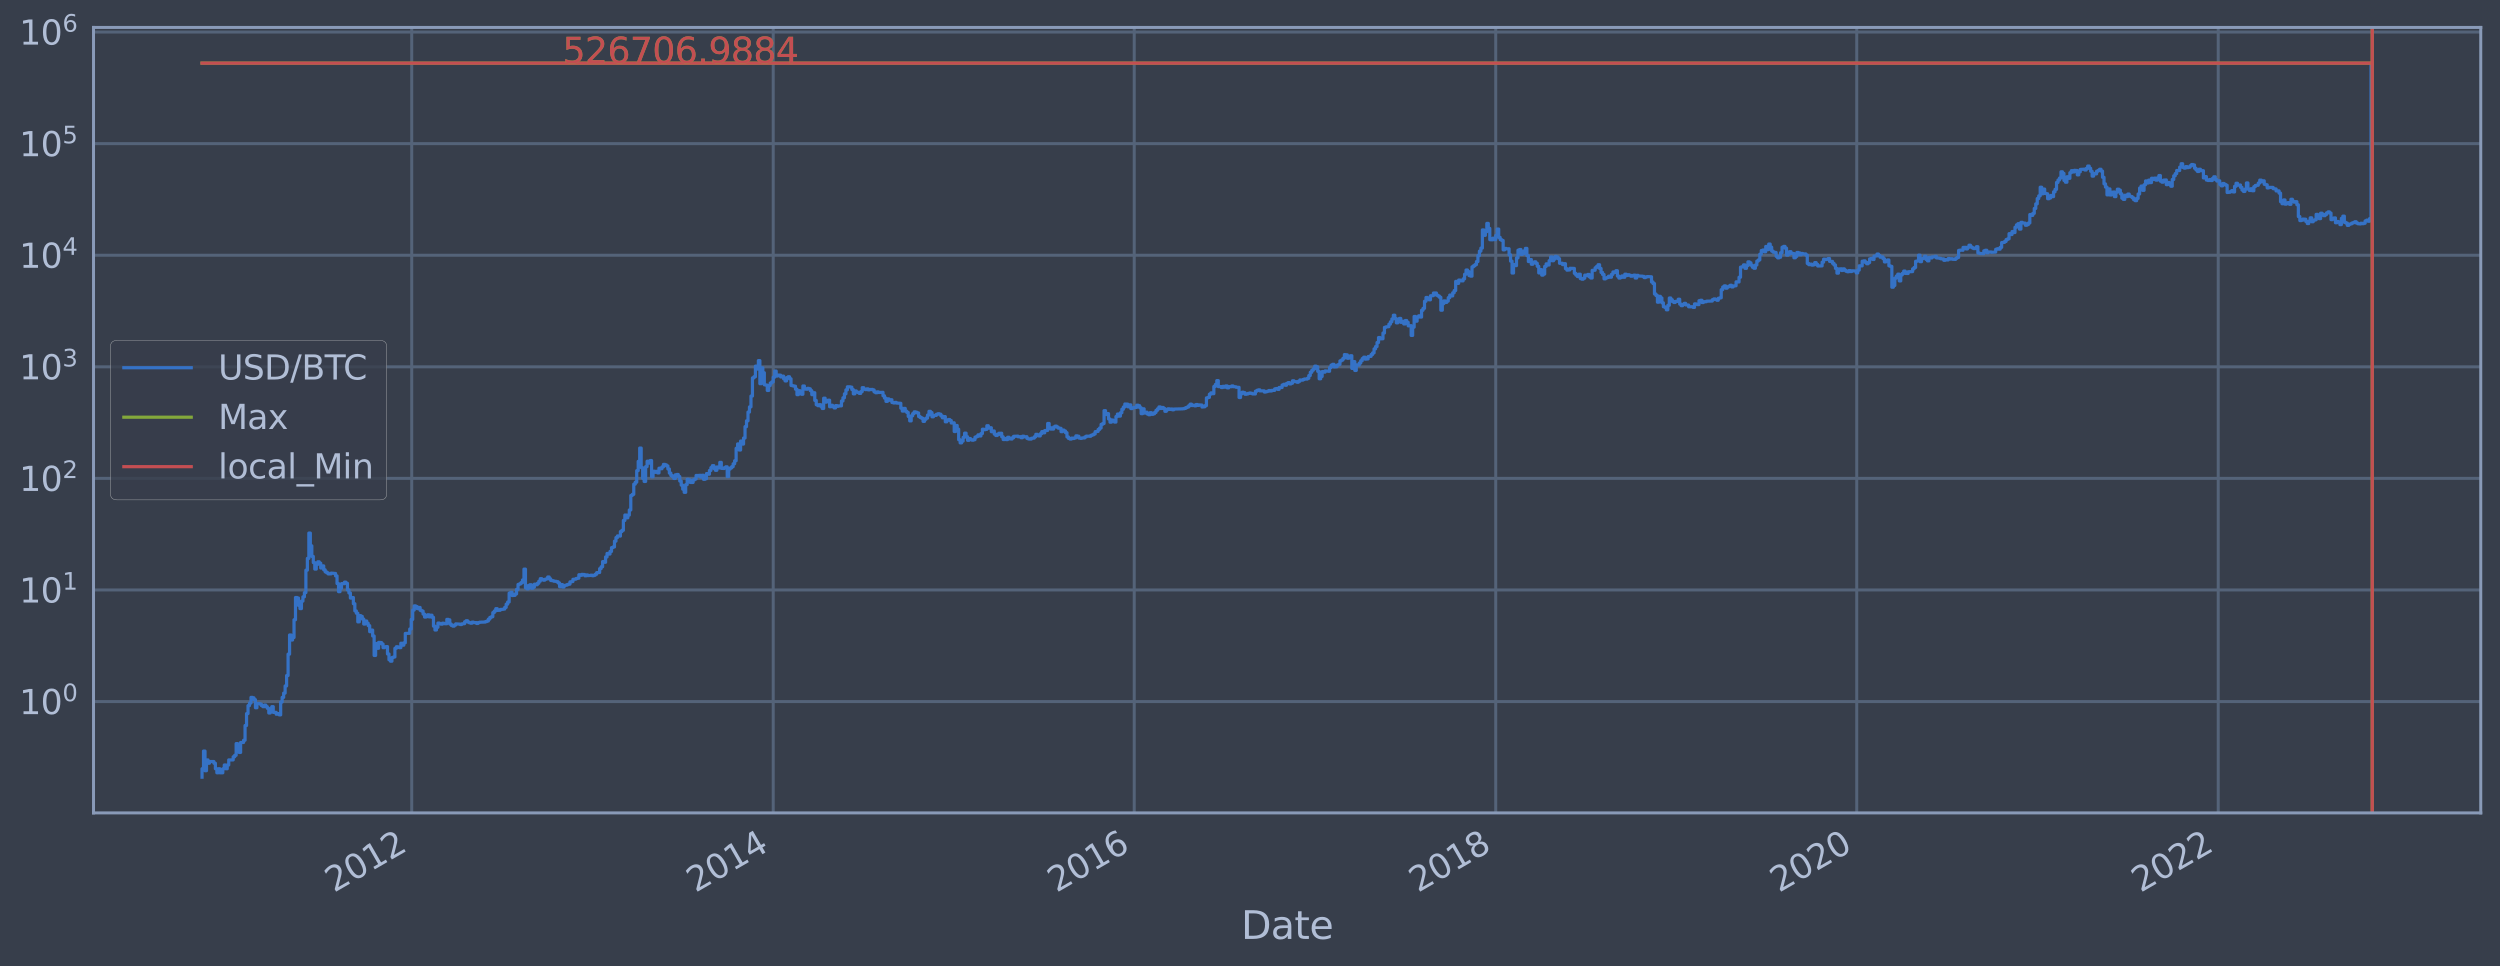 <?xml version="1.0" encoding="utf-8" standalone="no"?>
<!DOCTYPE svg PUBLIC "-//W3C//DTD SVG 1.1//EN"
  "http://www.w3.org/Graphics/SVG/1.1/DTD/svg11.dtd">
<svg xmlns:xlink="http://www.w3.org/1999/xlink" width="934.976pt" height="361.344pt" viewBox="0 0 934.976 361.344" xmlns="http://www.w3.org/2000/svg" version="1.1">
 <defs>
  <style type="text/css">*{stroke-linejoin: round; stroke-linecap: butt}</style>
 </defs>
 <g id="figure_1">
  <g id="patch_1">
   <path d="M 0 361.344 
L 934.976 361.344 
L 934.976 0 
L 0 0 
z
" style="fill: #373e4b"/>
  </g>
  <g id="axes_1">
   <g id="patch_2">
    <path d="M 34.976 304.014 
L 927.776 304.014 
L 927.776 10.254 
L 34.976 10.254 
z
" style="fill: #373e4b"/>
   </g>
   <g id="matplotlib.axis_1">
    <g id="xtick_1">
     <g id="line2d_1">
      <path d="M 153.977 304.014 
L 153.977 10.254 
" clip-path="url(#p066e95044e)" style="fill: none; stroke: #546379; stroke-width: 1.12; stroke-linecap: square"/>
     </g>
     <g id="line2d_2"/>
     <g id="text_1">
      <!-- 2012 -->
      <g style="fill: #b1bed6" transform="translate(124.896 333.938) rotate(-30) scale(0.126 -0.126)">
       <defs>
        <path id="DejaVuSans-32" d="M 1228 531 
L 3431 531 
L 3431 0 
L 469 0 
L 469 531 
Q 828 903 1448 1529 
Q 2069 2156 2228 2338 
Q 2531 2678 2651 2914 
Q 2772 3150 2772 3378 
Q 2772 3750 2511 3984 
Q 2250 4219 1831 4219 
Q 1534 4219 1204 4116 
Q 875 4013 500 3803 
L 500 4441 
Q 881 4594 1212 4672 
Q 1544 4750 1819 4750 
Q 2544 4750 2975 4387 
Q 3406 4025 3406 3419 
Q 3406 3131 3298 2873 
Q 3191 2616 2906 2266 
Q 2828 2175 2409 1742 
Q 1991 1309 1228 531 
z
" transform="scale(0.016)"/>
        <path id="DejaVuSans-30" d="M 2034 4250 
Q 1547 4250 1301 3770 
Q 1056 3291 1056 2328 
Q 1056 1369 1301 889 
Q 1547 409 2034 409 
Q 2525 409 2770 889 
Q 3016 1369 3016 2328 
Q 3016 3291 2770 3770 
Q 2525 4250 2034 4250 
z
M 2034 4750 
Q 2819 4750 3233 4129 
Q 3647 3509 3647 2328 
Q 3647 1150 3233 529 
Q 2819 -91 2034 -91 
Q 1250 -91 836 529 
Q 422 1150 422 2328 
Q 422 3509 836 4129 
Q 1250 4750 2034 4750 
z
" transform="scale(0.016)"/>
        <path id="DejaVuSans-31" d="M 794 531 
L 1825 531 
L 1825 4091 
L 703 3866 
L 703 4441 
L 1819 4666 
L 2450 4666 
L 2450 531 
L 3481 531 
L 3481 0 
L 794 0 
L 794 531 
z
" transform="scale(0.016)"/>
       </defs>
       <use xlink:href="#DejaVuSans-32"/>
       <use xlink:href="#DejaVuSans-30" x="63.623"/>
       <use xlink:href="#DejaVuSans-31" x="127.246"/>
       <use xlink:href="#DejaVuSans-32" x="190.869"/>
      </g>
     </g>
    </g>
    <g id="xtick_2">
     <g id="line2d_3">
      <path d="M 289.175 304.014 
L 289.175 10.254 
" clip-path="url(#p066e95044e)" style="fill: none; stroke: #546379; stroke-width: 1.12; stroke-linecap: square"/>
     </g>
     <g id="line2d_4"/>
     <g id="text_2">
      <!-- 2014 -->
      <g style="fill: #b1bed6" transform="translate(260.094 333.938) rotate(-30) scale(0.126 -0.126)">
       <defs>
        <path id="DejaVuSans-34" d="M 2419 4116 
L 825 1625 
L 2419 1625 
L 2419 4116 
z
M 2253 4666 
L 3047 4666 
L 3047 1625 
L 3713 1625 
L 3713 1100 
L 3047 1100 
L 3047 0 
L 2419 0 
L 2419 1100 
L 313 1100 
L 313 1709 
L 2253 4666 
z
" transform="scale(0.016)"/>
       </defs>
       <use xlink:href="#DejaVuSans-32"/>
       <use xlink:href="#DejaVuSans-30" x="63.623"/>
       <use xlink:href="#DejaVuSans-31" x="127.246"/>
       <use xlink:href="#DejaVuSans-34" x="190.869"/>
      </g>
     </g>
    </g>
    <g id="xtick_3">
     <g id="line2d_5">
      <path d="M 424.189 304.014 
L 424.189 10.254 
" clip-path="url(#p066e95044e)" style="fill: none; stroke: #546379; stroke-width: 1.12; stroke-linecap: square"/>
     </g>
     <g id="line2d_6"/>
     <g id="text_3">
      <!-- 2016 -->
      <g style="fill: #b1bed6" transform="translate(395.108 333.938) rotate(-30) scale(0.126 -0.126)">
       <defs>
        <path id="DejaVuSans-36" d="M 2113 2584 
Q 1688 2584 1439 2293 
Q 1191 2003 1191 1497 
Q 1191 994 1439 701 
Q 1688 409 2113 409 
Q 2538 409 2786 701 
Q 3034 994 3034 1497 
Q 3034 2003 2786 2293 
Q 2538 2584 2113 2584 
z
M 3366 4563 
L 3366 3988 
Q 3128 4100 2886 4159 
Q 2644 4219 2406 4219 
Q 1781 4219 1451 3797 
Q 1122 3375 1075 2522 
Q 1259 2794 1537 2939 
Q 1816 3084 2150 3084 
Q 2853 3084 3261 2657 
Q 3669 2231 3669 1497 
Q 3669 778 3244 343 
Q 2819 -91 2113 -91 
Q 1303 -91 875 529 
Q 447 1150 447 2328 
Q 447 3434 972 4092 
Q 1497 4750 2381 4750 
Q 2619 4750 2861 4703 
Q 3103 4656 3366 4563 
z
" transform="scale(0.016)"/>
       </defs>
       <use xlink:href="#DejaVuSans-32"/>
       <use xlink:href="#DejaVuSans-30" x="63.623"/>
       <use xlink:href="#DejaVuSans-31" x="127.246"/>
       <use xlink:href="#DejaVuSans-36" x="190.869"/>
      </g>
     </g>
    </g>
    <g id="xtick_4">
     <g id="line2d_7">
      <path d="M 559.387 304.014 
L 559.387 10.254 
" clip-path="url(#p066e95044e)" style="fill: none; stroke: #546379; stroke-width: 1.12; stroke-linecap: square"/>
     </g>
     <g id="line2d_8"/>
     <g id="text_4">
      <!-- 2018 -->
      <g style="fill: #b1bed6" transform="translate(530.306 333.938) rotate(-30) scale(0.126 -0.126)">
       <defs>
        <path id="DejaVuSans-38" d="M 2034 2216 
Q 1584 2216 1326 1975 
Q 1069 1734 1069 1313 
Q 1069 891 1326 650 
Q 1584 409 2034 409 
Q 2484 409 2743 651 
Q 3003 894 3003 1313 
Q 3003 1734 2745 1975 
Q 2488 2216 2034 2216 
z
M 1403 2484 
Q 997 2584 770 2862 
Q 544 3141 544 3541 
Q 544 4100 942 4425 
Q 1341 4750 2034 4750 
Q 2731 4750 3128 4425 
Q 3525 4100 3525 3541 
Q 3525 3141 3298 2862 
Q 3072 2584 2669 2484 
Q 3125 2378 3379 2068 
Q 3634 1759 3634 1313 
Q 3634 634 3220 271 
Q 2806 -91 2034 -91 
Q 1263 -91 848 271 
Q 434 634 434 1313 
Q 434 1759 690 2068 
Q 947 2378 1403 2484 
z
M 1172 3481 
Q 1172 3119 1398 2916 
Q 1625 2713 2034 2713 
Q 2441 2713 2670 2916 
Q 2900 3119 2900 3481 
Q 2900 3844 2670 4047 
Q 2441 4250 2034 4250 
Q 1625 4250 1398 4047 
Q 1172 3844 1172 3481 
z
" transform="scale(0.016)"/>
       </defs>
       <use xlink:href="#DejaVuSans-32"/>
       <use xlink:href="#DejaVuSans-30" x="63.623"/>
       <use xlink:href="#DejaVuSans-31" x="127.246"/>
       <use xlink:href="#DejaVuSans-38" x="190.869"/>
      </g>
     </g>
    </g>
    <g id="xtick_5">
     <g id="line2d_9">
      <path d="M 694.401 304.014 
L 694.401 10.254 
" clip-path="url(#p066e95044e)" style="fill: none; stroke: #546379; stroke-width: 1.12; stroke-linecap: square"/>
     </g>
     <g id="line2d_10"/>
     <g id="text_5">
      <!-- 2020 -->
      <g style="fill: #b1bed6" transform="translate(665.32 333.938) rotate(-30) scale(0.126 -0.126)">
       <use xlink:href="#DejaVuSans-32"/>
       <use xlink:href="#DejaVuSans-30" x="63.623"/>
       <use xlink:href="#DejaVuSans-32" x="127.246"/>
       <use xlink:href="#DejaVuSans-30" x="190.869"/>
      </g>
     </g>
    </g>
    <g id="xtick_6">
     <g id="line2d_11">
      <path d="M 829.599 304.014 
L 829.599 10.254 
" clip-path="url(#p066e95044e)" style="fill: none; stroke: #546379; stroke-width: 1.12; stroke-linecap: square"/>
     </g>
     <g id="line2d_12"/>
     <g id="text_6">
      <!-- 2022 -->
      <g style="fill: #b1bed6" transform="translate(800.518 333.938) rotate(-30) scale(0.126 -0.126)">
       <use xlink:href="#DejaVuSans-32"/>
       <use xlink:href="#DejaVuSans-30" x="63.623"/>
       <use xlink:href="#DejaVuSans-32" x="127.246"/>
       <use xlink:href="#DejaVuSans-32" x="190.869"/>
      </g>
     </g>
    </g>
    <g id="text_7">
     <!-- Date -->
     <g style="fill: #b1bed6" transform="translate(464.167 351.15) scale(0.144 -0.144)">
      <defs>
       <path id="DejaVuSans-44" d="M 1259 4147 
L 1259 519 
L 2022 519 
Q 2988 519 3436 956 
Q 3884 1394 3884 2338 
Q 3884 3275 3436 3711 
Q 2988 4147 2022 4147 
L 1259 4147 
z
M 628 4666 
L 1925 4666 
Q 3281 4666 3915 4102 
Q 4550 3538 4550 2338 
Q 4550 1131 3912 565 
Q 3275 0 1925 0 
L 628 0 
L 628 4666 
z
" transform="scale(0.016)"/>
       <path id="DejaVuSans-61" d="M 2194 1759 
Q 1497 1759 1228 1600 
Q 959 1441 959 1056 
Q 959 750 1161 570 
Q 1363 391 1709 391 
Q 2188 391 2477 730 
Q 2766 1069 2766 1631 
L 2766 1759 
L 2194 1759 
z
M 3341 1997 
L 3341 0 
L 2766 0 
L 2766 531 
Q 2569 213 2275 61 
Q 1981 -91 1556 -91 
Q 1019 -91 701 211 
Q 384 513 384 1019 
Q 384 1609 779 1909 
Q 1175 2209 1959 2209 
L 2766 2209 
L 2766 2266 
Q 2766 2663 2505 2880 
Q 2244 3097 1772 3097 
Q 1472 3097 1187 3025 
Q 903 2953 641 2809 
L 641 3341 
Q 956 3463 1253 3523 
Q 1550 3584 1831 3584 
Q 2591 3584 2966 3190 
Q 3341 2797 3341 1997 
z
" transform="scale(0.016)"/>
       <path id="DejaVuSans-74" d="M 1172 4494 
L 1172 3500 
L 2356 3500 
L 2356 3053 
L 1172 3053 
L 1172 1153 
Q 1172 725 1289 603 
Q 1406 481 1766 481 
L 2356 481 
L 2356 0 
L 1766 0 
Q 1100 0 847 248 
Q 594 497 594 1153 
L 594 3053 
L 172 3053 
L 172 3500 
L 594 3500 
L 594 4494 
L 1172 4494 
z
" transform="scale(0.016)"/>
       <path id="DejaVuSans-65" d="M 3597 1894 
L 3597 1613 
L 953 1613 
Q 991 1019 1311 708 
Q 1631 397 2203 397 
Q 2534 397 2845 478 
Q 3156 559 3463 722 
L 3463 178 
Q 3153 47 2828 -22 
Q 2503 -91 2169 -91 
Q 1331 -91 842 396 
Q 353 884 353 1716 
Q 353 2575 817 3079 
Q 1281 3584 2069 3584 
Q 2775 3584 3186 3129 
Q 3597 2675 3597 1894 
z
M 3022 2063 
Q 3016 2534 2758 2815 
Q 2500 3097 2075 3097 
Q 1594 3097 1305 2825 
Q 1016 2553 972 2059 
L 3022 2063 
z
" transform="scale(0.016)"/>
      </defs>
      <use xlink:href="#DejaVuSans-44"/>
      <use xlink:href="#DejaVuSans-61" x="77.002"/>
      <use xlink:href="#DejaVuSans-74" x="138.281"/>
      <use xlink:href="#DejaVuSans-65" x="177.49"/>
     </g>
    </g>
   </g>
   <g id="matplotlib.axis_2">
    <g id="ytick_1">
     <g id="line2d_13">
      <path d="M 34.976 262.376 
L 927.776 262.376 
" clip-path="url(#p066e95044e)" style="fill: none; stroke: #546379; stroke-width: 1.12; stroke-linecap: square"/>
     </g>
     <g id="line2d_14"/>
     <g id="text_8">
      <!-- $\mathdefault{10^{0}}$ -->
      <g style="fill: #b1bed6" transform="translate(7.2 267.163) scale(0.126 -0.126)">
       <use xlink:href="#DejaVuSans-31" transform="translate(0 0.766)"/>
       <use xlink:href="#DejaVuSans-30" transform="translate(63.623 0.766)"/>
       <use xlink:href="#DejaVuSans-30" transform="translate(128.203 39.047) scale(0.7)"/>
      </g>
     </g>
    </g>
    <g id="ytick_2">
     <g id="line2d_15">
      <path d="M 34.976 220.645 
L 927.776 220.645 
" clip-path="url(#p066e95044e)" style="fill: none; stroke: #546379; stroke-width: 1.12; stroke-linecap: square"/>
     </g>
     <g id="line2d_16"/>
     <g id="text_9">
      <!-- $\mathdefault{10^{1}}$ -->
      <g style="fill: #b1bed6" transform="translate(7.2 225.432) scale(0.126 -0.126)">
       <use xlink:href="#DejaVuSans-31" transform="translate(0 0.684)"/>
       <use xlink:href="#DejaVuSans-30" transform="translate(63.623 0.684)"/>
       <use xlink:href="#DejaVuSans-31" transform="translate(128.203 38.966) scale(0.7)"/>
      </g>
     </g>
    </g>
    <g id="ytick_3">
     <g id="line2d_17">
      <path d="M 34.976 178.913 
L 927.776 178.913 
" clip-path="url(#p066e95044e)" style="fill: none; stroke: #546379; stroke-width: 1.12; stroke-linecap: square"/>
     </g>
     <g id="line2d_18"/>
     <g id="text_10">
      <!-- $\mathdefault{10^{2}}$ -->
      <g style="fill: #b1bed6" transform="translate(7.2 183.7) scale(0.126 -0.126)">
       <use xlink:href="#DejaVuSans-31" transform="translate(0 0.766)"/>
       <use xlink:href="#DejaVuSans-30" transform="translate(63.623 0.766)"/>
       <use xlink:href="#DejaVuSans-32" transform="translate(128.203 39.047) scale(0.7)"/>
      </g>
     </g>
    </g>
    <g id="ytick_4">
     <g id="line2d_19">
      <path d="M 34.976 137.182 
L 927.776 137.182 
" clip-path="url(#p066e95044e)" style="fill: none; stroke: #546379; stroke-width: 1.12; stroke-linecap: square"/>
     </g>
     <g id="line2d_20"/>
     <g id="text_11">
      <!-- $\mathdefault{10^{3}}$ -->
      <g style="fill: #b1bed6" transform="translate(7.2 141.969) scale(0.126 -0.126)">
       <defs>
        <path id="DejaVuSans-33" d="M 2597 2516 
Q 3050 2419 3304 2112 
Q 3559 1806 3559 1356 
Q 3559 666 3084 287 
Q 2609 -91 1734 -91 
Q 1441 -91 1130 -33 
Q 819 25 488 141 
L 488 750 
Q 750 597 1062 519 
Q 1375 441 1716 441 
Q 2309 441 2620 675 
Q 2931 909 2931 1356 
Q 2931 1769 2642 2001 
Q 2353 2234 1838 2234 
L 1294 2234 
L 1294 2753 
L 1863 2753 
Q 2328 2753 2575 2939 
Q 2822 3125 2822 3475 
Q 2822 3834 2567 4026 
Q 2313 4219 1838 4219 
Q 1578 4219 1281 4162 
Q 984 4106 628 3988 
L 628 4550 
Q 988 4650 1302 4700 
Q 1616 4750 1894 4750 
Q 2613 4750 3031 4423 
Q 3450 4097 3450 3541 
Q 3450 3153 3228 2886 
Q 3006 2619 2597 2516 
z
" transform="scale(0.016)"/>
       </defs>
       <use xlink:href="#DejaVuSans-31" transform="translate(0 0.766)"/>
       <use xlink:href="#DejaVuSans-30" transform="translate(63.623 0.766)"/>
       <use xlink:href="#DejaVuSans-33" transform="translate(128.203 39.047) scale(0.7)"/>
      </g>
     </g>
    </g>
    <g id="ytick_5">
     <g id="line2d_21">
      <path d="M 34.976 95.45 
L 927.776 95.45 
" clip-path="url(#p066e95044e)" style="fill: none; stroke: #546379; stroke-width: 1.12; stroke-linecap: square"/>
     </g>
     <g id="line2d_22"/>
     <g id="text_12">
      <!-- $\mathdefault{10^{4}}$ -->
      <g style="fill: #b1bed6" transform="translate(7.2 100.237) scale(0.126 -0.126)">
       <use xlink:href="#DejaVuSans-31" transform="translate(0 0.684)"/>
       <use xlink:href="#DejaVuSans-30" transform="translate(63.623 0.684)"/>
       <use xlink:href="#DejaVuSans-34" transform="translate(128.203 38.966) scale(0.7)"/>
      </g>
     </g>
    </g>
    <g id="ytick_6">
     <g id="line2d_23">
      <path d="M 34.976 53.719 
L 927.776 53.719 
" clip-path="url(#p066e95044e)" style="fill: none; stroke: #546379; stroke-width: 1.12; stroke-linecap: square"/>
     </g>
     <g id="line2d_24"/>
     <g id="text_13">
      <!-- $\mathdefault{10^{5}}$ -->
      <g style="fill: #b1bed6" transform="translate(7.2 58.506) scale(0.126 -0.126)">
       <defs>
        <path id="DejaVuSans-35" d="M 691 4666 
L 3169 4666 
L 3169 4134 
L 1269 4134 
L 1269 2991 
Q 1406 3038 1543 3061 
Q 1681 3084 1819 3084 
Q 2600 3084 3056 2656 
Q 3513 2228 3513 1497 
Q 3513 744 3044 326 
Q 2575 -91 1722 -91 
Q 1428 -91 1123 -41 
Q 819 9 494 109 
L 494 744 
Q 775 591 1075 516 
Q 1375 441 1709 441 
Q 2250 441 2565 725 
Q 2881 1009 2881 1497 
Q 2881 1984 2565 2268 
Q 2250 2553 1709 2553 
Q 1456 2553 1204 2497 
Q 953 2441 691 2322 
L 691 4666 
z
" transform="scale(0.016)"/>
       </defs>
       <use xlink:href="#DejaVuSans-31" transform="translate(0 0.684)"/>
       <use xlink:href="#DejaVuSans-30" transform="translate(63.623 0.684)"/>
       <use xlink:href="#DejaVuSans-35" transform="translate(128.203 38.966) scale(0.7)"/>
      </g>
     </g>
    </g>
    <g id="ytick_7">
     <g id="line2d_25">
      <path d="M 34.976 11.987 
L 927.776 11.987 
" clip-path="url(#p066e95044e)" style="fill: none; stroke: #546379; stroke-width: 1.12; stroke-linecap: square"/>
     </g>
     <g id="line2d_26"/>
     <g id="text_14">
      <!-- $\mathdefault{10^{6}}$ -->
      <g style="fill: #b1bed6" transform="translate(7.2 16.774) scale(0.126 -0.126)">
       <use xlink:href="#DejaVuSans-31" transform="translate(0 0.766)"/>
       <use xlink:href="#DejaVuSans-30" transform="translate(63.623 0.766)"/>
       <use xlink:href="#DejaVuSans-36" transform="translate(128.203 39.047) scale(0.7)"/>
      </g>
     </g>
    </g>
    <g id="ytick_8">
     <g id="line2d_27"/>
    </g>
    <g id="ytick_9">
     <g id="line2d_28"/>
    </g>
    <g id="ytick_10">
     <g id="line2d_29"/>
    </g>
    <g id="ytick_11">
     <g id="line2d_30"/>
    </g>
    <g id="ytick_12">
     <g id="line2d_31"/>
    </g>
    <g id="ytick_13">
     <g id="line2d_32"/>
    </g>
    <g id="ytick_14">
     <g id="line2d_33"/>
    </g>
    <g id="ytick_15">
     <g id="line2d_34"/>
    </g>
    <g id="ytick_16">
     <g id="line2d_35"/>
    </g>
    <g id="ytick_17">
     <g id="line2d_36"/>
    </g>
    <g id="ytick_18">
     <g id="line2d_37"/>
    </g>
    <g id="ytick_19">
     <g id="line2d_38"/>
    </g>
    <g id="ytick_20">
     <g id="line2d_39"/>
    </g>
    <g id="ytick_21">
     <g id="line2d_40"/>
    </g>
    <g id="ytick_22">
     <g id="line2d_41"/>
    </g>
    <g id="ytick_23">
     <g id="line2d_42"/>
    </g>
    <g id="ytick_24">
     <g id="line2d_43"/>
    </g>
    <g id="ytick_25">
     <g id="line2d_44"/>
    </g>
    <g id="ytick_26">
     <g id="line2d_45"/>
    </g>
    <g id="ytick_27">
     <g id="line2d_46"/>
    </g>
    <g id="ytick_28">
     <g id="line2d_47"/>
    </g>
    <g id="ytick_29">
     <g id="line2d_48"/>
    </g>
    <g id="ytick_30">
     <g id="line2d_49"/>
    </g>
    <g id="ytick_31">
     <g id="line2d_50"/>
    </g>
    <g id="ytick_32">
     <g id="line2d_51"/>
    </g>
    <g id="ytick_33">
     <g id="line2d_52"/>
    </g>
    <g id="ytick_34">
     <g id="line2d_53"/>
    </g>
    <g id="ytick_35">
     <g id="line2d_54"/>
    </g>
    <g id="ytick_36">
     <g id="line2d_55"/>
    </g>
    <g id="ytick_37">
     <g id="line2d_56"/>
    </g>
    <g id="ytick_38">
     <g id="line2d_57"/>
    </g>
    <g id="ytick_39">
     <g id="line2d_58"/>
    </g>
    <g id="ytick_40">
     <g id="line2d_59"/>
    </g>
    <g id="ytick_41">
     <g id="line2d_60"/>
    </g>
    <g id="ytick_42">
     <g id="line2d_61"/>
    </g>
    <g id="ytick_43">
     <g id="line2d_62"/>
    </g>
    <g id="ytick_44">
     <g id="line2d_63"/>
    </g>
    <g id="ytick_45">
     <g id="line2d_64"/>
    </g>
    <g id="ytick_46">
     <g id="line2d_65"/>
    </g>
    <g id="ytick_47">
     <g id="line2d_66"/>
    </g>
    <g id="ytick_48">
     <g id="line2d_67"/>
    </g>
    <g id="ytick_49">
     <g id="line2d_68"/>
    </g>
    <g id="ytick_50">
     <g id="line2d_69"/>
    </g>
    <g id="ytick_51">
     <g id="line2d_70"/>
    </g>
    <g id="ytick_52">
     <g id="line2d_71"/>
    </g>
    <g id="ytick_53">
     <g id="line2d_72"/>
    </g>
    <g id="ytick_54">
     <g id="line2d_73"/>
    </g>
    <g id="ytick_55">
     <g id="line2d_74"/>
    </g>
    <g id="ytick_56">
     <g id="line2d_75"/>
    </g>
    <g id="ytick_57">
     <g id="line2d_76"/>
    </g>
    <g id="ytick_58">
     <g id="line2d_77"/>
    </g>
    <g id="ytick_59">
     <g id="line2d_78"/>
    </g>
    <g id="ytick_60">
     <g id="line2d_79"/>
    </g>
    <g id="ytick_61">
     <g id="line2d_80"/>
    </g>
    <g id="ytick_62">
     <g id="line2d_81"/>
    </g>
    <g id="ytick_63">
     <g id="line2d_82"/>
    </g>
   </g>
   <g id="line2d_83">
    <path d="M 75.558 290.661 
L 75.558 287.501 
L 76.113 287.501 
L 76.113 280.892 
L 76.668 280.892 
L 76.668 288.241 
L 77.222 288.241 
L 77.222 284.197 
L 77.777 284.197 
L 77.777 285.447 
L 78.332 285.447 
L 78.332 284.811 
L 79.997 284.811 
L 79.997 285.447 
L 80.551 285.447 
L 80.551 287.501 
L 81.106 287.501 
L 81.106 289.012 
L 81.661 289.012 
L 81.661 287.501 
L 82.216 287.501 
L 82.216 289.012 
L 83.326 289.012 
L 83.326 287.501 
L 83.881 287.501 
L 83.881 286.106 
L 84.435 286.106 
L 84.435 287.501 
L 84.99 287.501 
L 84.99 286.106 
L 85.545 286.106 
L 85.545 284.197 
L 87.21 284.197 
L 87.21 283.027 
L 87.765 283.027 
L 87.765 282.469 
L 88.319 282.469 
L 88.319 278.098 
L 88.874 278.098 
L 88.874 278.983 
L 89.429 278.983 
L 89.429 281.403 
L 89.984 281.403 
L 89.984 277.672 
L 91.094 277.672 
L 91.094 276.848 
L 91.648 276.848 
L 91.648 271.335 
L 92.203 271.335 
L 92.203 266.879 
L 92.758 266.879 
L 92.758 263.887 
L 93.313 263.887 
L 93.313 262.928 
L 93.868 262.928 
L 93.868 260.814 
L 94.423 260.814 
L 94.423 260.981 
L 94.978 260.981 
L 94.978 261.665 
L 95.532 261.665 
L 95.532 264.693 
L 96.087 264.693 
L 96.087 263.116 
L 97.197 263.116 
L 97.197 263.306 
L 97.752 263.306 
L 97.752 263.887 
L 98.307 263.887 
L 98.307 264.286 
L 98.862 264.286 
L 98.862 263.691 
L 99.416 263.691 
L 99.416 264.286 
L 99.971 264.286 
L 99.971 264.9 
L 100.526 264.9 
L 100.526 266.648 
L 101.081 266.648 
L 101.081 265.11 
L 101.636 265.11 
L 101.636 264.286 
L 102.191 264.286 
L 102.191 266.42 
L 103.3 266.42 
L 103.3 267.113 
L 103.855 267.113 
L 103.855 266.879 
L 104.41 266.879 
L 104.41 267.35 
L 104.965 267.35 
L 104.965 262.558 
L 105.52 262.558 
L 105.52 260.814 
L 106.075 260.814 
L 106.075 259.223 
L 106.629 259.223 
L 106.629 256.539 
L 107.184 256.539 
L 107.184 252.653 
L 107.739 252.653 
L 107.739 244.645 
L 108.294 244.645 
L 108.294 237.479 
L 108.849 237.479 
L 108.849 239.363 
L 109.404 239.363 
L 109.404 238.421 
L 109.959 238.421 
L 109.959 231.779 
L 110.513 231.779 
L 110.513 223.463 
L 111.068 223.463 
L 111.068 223.654 
L 111.623 223.654 
L 111.623 226.398 
L 112.178 226.398 
L 112.178 227.608 
L 112.733 227.608 
L 112.733 224.802 
L 113.288 224.802 
L 113.288 223.21 
L 113.842 223.21 
L 113.842 221.632 
L 114.397 221.632 
L 114.397 213.236 
L 114.952 213.236 
L 114.952 208.831 
L 115.507 208.831 
L 115.507 199.372 
L 116.062 199.372 
L 116.062 204.132 
L 116.617 204.132 
L 116.617 208.091 
L 117.172 208.091 
L 117.172 210.399 
L 117.726 210.399 
L 117.726 212.831 
L 118.281 212.831 
L 118.281 211.081 
L 118.836 211.081 
L 118.836 210.103 
L 119.391 210.103 
L 119.391 210.627 
L 119.946 210.627 
L 119.946 212.423 
L 120.501 212.423 
L 120.501 211.635 
L 121.056 211.635 
L 121.056 213.104 
L 121.61 213.104 
L 121.61 213.885 
L 122.165 213.885 
L 122.165 214.226 
L 122.72 214.226 
L 122.72 214.637 
L 123.83 214.624 
L 123.83 214.34 
L 124.939 214.417 
L 124.939 214.469 
L 125.494 214.469 
L 125.494 215.381 
L 126.049 215.381 
L 126.049 218.238 
L 126.604 218.238 
L 126.604 221.272 
L 127.159 221.272 
L 127.159 220.021 
L 127.714 220.021 
L 127.714 218.27 
L 128.823 218.286 
L 128.823 217.722 
L 129.378 217.722 
L 129.378 218.159 
L 129.933 218.159 
L 129.933 220.626 
L 130.488 220.626 
L 130.488 221.766 
L 131.043 221.766 
L 131.043 223.676 
L 131.598 223.676 
L 131.598 223.463 
L 132.153 223.463 
L 132.153 225.786 
L 132.707 225.786 
L 132.707 228.48 
L 133.262 228.48 
L 133.262 229.338 
L 133.817 229.338 
L 133.817 232.566 
L 134.372 232.566 
L 134.372 230.238 
L 134.927 230.238 
L 134.927 230.517 
L 135.482 230.517 
L 135.482 231.513 
L 136.036 231.513 
L 136.036 233.389 
L 136.591 233.389 
L 136.591 232.254 
L 137.146 232.254 
L 137.146 233.099 
L 137.701 233.099 
L 137.701 233.985 
L 138.256 233.985 
L 138.256 236.238 
L 138.811 236.238 
L 138.811 235.648 
L 139.366 235.648 
L 139.366 237.85 
L 139.92 237.85 
L 139.92 245.128 
L 140.475 245.128 
L 140.475 240.683 
L 141.03 240.683 
L 141.03 242.465 
L 141.585 242.465 
L 141.585 240.25 
L 142.695 240.304 
L 142.695 240.848 
L 143.25 240.848 
L 143.25 242.225 
L 143.804 242.225 
L 143.804 241.929 
L 144.359 241.929 
L 144.359 241.812 
L 144.914 241.812 
L 144.914 244.577 
L 145.469 244.577 
L 145.469 246.737 
L 146.024 246.737 
L 146.024 247.281 
L 146.579 247.281 
L 146.579 245.915 
L 147.133 245.915 
L 147.133 245.697 
L 147.688 245.697 
L 147.688 242.465 
L 148.243 242.465 
L 148.243 241.871 
L 148.798 241.871 
L 148.798 242.106 
L 149.353 242.106 
L 149.353 242.225 
L 149.908 242.225 
L 149.908 240.574 
L 150.463 240.574 
L 150.463 241.295 
L 151.017 241.295 
L 151.017 240.411 
L 151.572 240.411 
L 151.572 236.892 
L 153.237 236.848 
L 153.237 235.238 
L 153.792 235.238 
L 153.792 231.645 
L 154.347 231.645 
L 154.347 228.175 
L 154.901 228.175 
L 154.901 226.598 
L 155.456 226.598 
L 155.456 226.852 
L 156.011 226.852 
L 156.011 227.608 
L 156.566 227.608 
L 156.566 227.187 
L 157.121 227.187 
L 157.121 228.258 
L 157.676 228.258 
L 157.676 228.536 
L 158.23 228.536 
L 158.23 229.663 
L 158.785 229.663 
L 158.785 230.769 
L 159.34 230.769 
L 159.34 230.611 
L 159.895 230.611 
L 159.895 229.933 
L 160.45 229.933 
L 160.45 230.706 
L 161.005 230.706 
L 161.005 230.085 
L 161.56 230.085 
L 161.56 230.864 
L 162.114 230.864 
L 162.114 234.175 
L 162.669 234.175 
L 162.669 235.606 
L 163.224 235.606 
L 163.224 234.6 
L 163.779 234.6 
L 163.779 233.027 
L 164.334 233.027 
L 164.334 233.28 
L 164.889 233.28 
L 164.889 233.426 
L 165.444 233.426 
L 165.444 233.063 
L 165.998 233.063 
L 165.998 233.243 
L 167.108 233.28 
L 167.108 231.645 
L 167.663 231.645 
L 167.663 231.812 
L 168.218 231.812 
L 168.218 233.389 
L 168.773 233.389 
L 168.773 233.909 
L 169.327 233.909 
L 169.327 234.175 
L 169.882 234.175 
L 169.882 233.759 
L 170.437 233.759 
L 170.437 233.316 
L 172.102 233.426 
L 172.102 233.573 
L 172.657 233.573 
L 172.657 233.316 
L 173.766 233.243 
L 173.766 232.531 
L 174.321 232.531 
L 174.321 232.151 
L 174.876 232.151 
L 174.876 232.636 
L 175.431 232.636 
L 175.431 232.884 
L 175.986 232.884 
L 175.986 233.063 
L 176.541 233.063 
L 176.541 232.671 
L 177.095 232.671 
L 177.095 232.848 
L 178.205 232.848 
L 178.205 233.171 
L 178.76 233.171 
L 178.76 232.848 
L 179.315 232.848 
L 179.315 232.707 
L 181.534 232.636 
L 181.534 232.461 
L 182.089 232.461 
L 182.089 232.254 
L 182.644 232.254 
L 182.644 231.546 
L 183.199 231.546 
L 183.199 230.896 
L 183.754 230.896 
L 183.754 230.643 
L 184.308 230.643 
L 184.308 229.105 
L 184.863 229.105 
L 184.863 228.508 
L 185.418 228.508 
L 185.418 227.634 
L 185.973 227.634 
L 185.973 228.285 
L 187.083 228.23 
L 187.083 227.93 
L 188.192 227.876 
L 188.192 227.795 
L 188.747 227.795 
L 188.747 227.161 
L 189.302 227.161 
L 189.302 225.955 
L 189.857 225.955 
L 189.857 225.148 
L 190.412 225.148 
L 190.412 221.824 
L 190.967 221.824 
L 190.967 221.517 
L 191.521 221.517 
L 191.521 222.736 
L 192.631 222.655 
L 192.631 222.116 
L 193.186 222.116 
L 193.186 220.428 
L 193.741 220.428 
L 193.741 218.574 
L 194.296 218.574 
L 194.296 218.35 
L 194.851 218.35 
L 194.851 217.892 
L 195.405 217.892 
L 195.405 216.893 
L 195.96 216.893 
L 195.96 212.854 
L 196.515 212.854 
L 196.515 219.847 
L 197.07 219.847 
L 197.07 220.197 
L 197.625 220.197 
L 197.625 218.934 
L 198.18 218.934 
L 198.18 218.688 
L 198.735 218.688 
L 198.735 220.004 
L 199.289 220.004 
L 199.289 219.606 
L 199.844 219.606 
L 199.844 218.478 
L 200.399 218.478 
L 200.399 218.688 
L 200.954 218.688 
L 200.954 218.143 
L 201.509 218.143 
L 201.509 217.37 
L 202.064 217.37 
L 202.064 216.413 
L 202.618 216.413 
L 202.618 216.746 
L 203.173 216.746 
L 203.173 216.981 
L 203.728 216.981 
L 203.728 216.658 
L 204.283 216.658 
L 204.283 216.485 
L 204.838 216.485 
L 204.838 215.792 
L 205.393 215.792 
L 205.393 216.485 
L 205.948 216.485 
L 205.948 217.1 
L 207.057 217.19 
L 207.057 217.355 
L 208.167 217.431 
L 208.167 217.553 
L 208.722 217.553 
L 208.722 218.017 
L 209.277 218.017 
L 209.277 219.435 
L 209.832 219.435 
L 209.832 218.639 
L 210.386 218.639 
L 210.386 219.554 
L 210.941 219.554 
L 210.941 218.967 
L 211.496 218.967 
L 211.496 218.851 
L 212.051 218.851 
L 212.051 218.639 
L 212.606 218.639 
L 212.606 218.462 
L 213.161 218.462 
L 213.161 217.614 
L 213.715 217.614 
L 213.715 217.492 
L 214.27 217.492 
L 214.27 216.658 
L 215.38 216.6 
L 215.38 216.37 
L 215.935 216.37 
L 215.935 216.241 
L 216.49 216.241 
L 216.49 214.952 
L 217.045 214.952 
L 217.045 215.165 
L 217.599 215.165 
L 217.599 214.807 
L 218.709 214.873 
L 218.709 215.34 
L 219.264 215.34 
L 219.264 215.032 
L 219.819 215.032 
L 219.819 215.273 
L 220.929 215.192 
L 220.929 215.112 
L 221.483 215.112 
L 221.483 215.313 
L 222.038 215.313 
L 222.038 215.152 
L 222.593 215.152 
L 222.593 214.755 
L 223.148 214.755 
L 223.148 214.15 
L 224.258 214.112 
L 224.258 212.667 
L 224.812 212.667 
L 224.812 211.957 
L 225.367 211.957 
L 225.367 210.022 
L 225.922 210.022 
L 225.922 210.286 
L 226.477 210.286 
L 226.477 208.283 
L 227.032 208.283 
L 227.032 206.983 
L 227.587 206.983 
L 227.587 207.207 
L 228.142 207.207 
L 228.142 206.232 
L 228.696 206.232 
L 228.696 204.8 
L 229.251 204.8 
L 229.251 204.553 
L 229.806 204.553 
L 229.806 202.383 
L 230.361 202.383 
L 230.361 201.05 
L 230.916 201.05 
L 230.916 200.422 
L 232.026 200.494 
L 232.026 198.81 
L 232.58 198.81 
L 232.58 198.332 
L 233.135 198.332 
L 233.135 194.635 
L 233.69 194.635 
L 233.69 192.624 
L 234.245 192.624 
L 234.245 193.661 
L 234.8 193.661 
L 234.8 192.636 
L 235.355 192.636 
L 235.355 190.723 
L 235.909 190.723 
L 235.909 185.313 
L 236.464 185.313 
L 236.464 184.884 
L 237.019 184.884 
L 237.019 181.066 
L 237.574 181.066 
L 237.574 180.326 
L 238.129 180.326 
L 238.129 176.015 
L 238.684 176.015 
L 238.684 172.545 
L 239.239 172.545 
L 239.239 167.573 
L 239.793 167.573 
L 239.793 174.883 
L 240.348 174.883 
L 240.348 178.913 
L 240.903 178.913 
L 240.903 180.054 
L 241.458 180.054 
L 241.458 174.51 
L 242.013 174.51 
L 242.013 172.494 
L 242.568 172.494 
L 242.568 173.208 
L 243.123 173.208 
L 243.123 172.237 
L 243.677 172.237 
L 243.677 178.325 
L 244.232 178.325 
L 244.232 176.226 
L 244.787 176.226 
L 244.787 176.642 
L 245.342 176.642 
L 245.342 176.273 
L 245.897 176.273 
L 245.897 176.859 
L 246.452 176.859 
L 246.452 175.114 
L 247.006 175.114 
L 247.006 175.306 
L 247.561 175.306 
L 247.561 174.624 
L 248.116 174.624 
L 248.116 173.677 
L 248.671 173.677 
L 248.671 173.84 
L 249.226 173.84 
L 249.226 174.256 
L 249.781 174.256 
L 249.781 175.396 
L 250.336 175.396 
L 250.336 176.94 
L 250.89 176.94 
L 250.89 177.84 
L 251.445 177.84 
L 251.445 178.22 
L 252 178.22 
L 252 178.931 
L 252.555 178.931 
L 252.555 177.572 
L 253.11 177.572 
L 253.11 177.46 
L 253.665 177.46 
L 253.665 178.221 
L 254.22 178.221 
L 254.22 179.91 
L 254.774 179.91 
L 254.774 181.437 
L 255.329 181.437 
L 255.329 182.948 
L 255.884 182.948 
L 255.884 184.127 
L 256.439 184.127 
L 256.439 181.25 
L 256.994 181.25 
L 256.994 179.279 
L 257.549 179.279 
L 257.549 179.456 
L 258.103 179.456 
L 258.103 180.424 
L 259.213 180.426 
L 259.213 179.465 
L 259.768 179.465 
L 259.768 179.15 
L 260.323 179.15 
L 260.323 177.823 
L 260.878 177.823 
L 260.878 178.037 
L 261.433 178.037 
L 261.433 177.762 
L 261.987 177.762 
L 261.987 178.413 
L 262.542 178.413 
L 262.542 177.748 
L 263.097 177.748 
L 263.097 179.264 
L 263.652 179.264 
L 263.652 179.04 
L 264.207 179.04 
L 264.207 177.115 
L 264.762 177.115 
L 264.762 177.345 
L 265.317 177.345 
L 265.317 175.956 
L 265.871 175.956 
L 265.871 174.892 
L 266.426 174.892 
L 266.426 174.145 
L 266.981 174.145 
L 266.981 175.216 
L 267.536 175.216 
L 267.536 175.886 
L 268.091 175.886 
L 268.091 174.647 
L 268.646 174.647 
L 268.646 175.007 
L 269.2 175.007 
L 269.2 172.925 
L 269.755 172.925 
L 269.755 175.155 
L 270.865 175.213 
L 270.865 174.92 
L 271.42 174.92 
L 271.42 174.58 
L 271.975 174.58 
L 271.975 178.228 
L 272.53 178.228 
L 272.53 175.428 
L 273.084 175.428 
L 273.084 174.997 
L 273.639 174.997 
L 273.639 174.523 
L 274.194 174.523 
L 274.194 173.451 
L 274.749 173.451 
L 274.749 172.312 
L 275.304 172.312 
L 275.304 167.654 
L 275.859 167.654 
L 275.859 166.018 
L 276.414 166.018 
L 276.414 168.305 
L 276.968 168.305 
L 276.968 164.956 
L 277.523 164.956 
L 277.523 166.081 
L 278.078 166.081 
L 278.078 163.822 
L 278.633 163.822 
L 278.633 159.553 
L 279.188 159.553 
L 279.188 157.385 
L 279.743 157.385 
L 279.743 154.108 
L 280.297 154.108 
L 280.297 152.175 
L 280.852 152.175 
L 280.852 148.116 
L 281.407 148.116 
L 281.407 141.339 
L 281.962 141.339 
L 281.962 140.899 
L 282.517 140.899 
L 282.517 136.928 
L 283.072 136.928 
L 283.072 138.016 
L 283.627 138.016 
L 283.627 134.856 
L 284.181 134.856 
L 284.181 143.493 
L 284.736 143.493 
L 284.736 137.571 
L 285.291 137.571 
L 285.291 139.396 
L 285.846 139.396 
L 285.846 143.907 
L 286.401 143.907 
L 286.401 144.03 
L 286.956 144.03 
L 286.956 146.018 
L 287.511 146.018 
L 287.511 144.197 
L 288.065 144.197 
L 288.065 143.262 
L 288.62 143.262 
L 288.62 142.836 
L 289.175 142.836 
L 289.175 141.059 
L 289.73 141.059 
L 289.73 138.778 
L 290.285 138.778 
L 290.285 140.64 
L 290.84 140.64 
L 290.84 140.255 
L 291.949 140.302 
L 291.949 140.974 
L 292.504 140.974 
L 292.504 140.673 
L 293.059 140.673 
L 293.059 141.684 
L 293.614 141.684 
L 293.614 142.454 
L 294.169 142.454 
L 294.169 141.226 
L 294.724 141.226 
L 294.724 140.904 
L 295.278 140.904 
L 295.278 141.661 
L 295.833 141.661 
L 295.833 144.15 
L 296.388 144.15 
L 296.388 144.302 
L 296.943 144.302 
L 296.943 144.432 
L 297.498 144.432 
L 297.498 145.557 
L 298.053 145.557 
L 298.053 147.593 
L 298.608 147.593 
L 298.608 146.109 
L 299.162 146.109 
L 299.162 146.892 
L 299.717 146.892 
L 299.717 147.45 
L 300.272 147.45 
L 300.272 144.351 
L 300.827 144.351 
L 300.827 145.498 
L 301.937 145.575 
L 301.937 145.241 
L 302.491 145.241 
L 302.491 145.412 
L 303.046 145.412 
L 303.046 146.104 
L 303.601 146.104 
L 303.601 147.593 
L 304.156 147.593 
L 304.156 146.874 
L 304.711 146.874 
L 304.711 149.758 
L 305.266 149.758 
L 305.266 151.354 
L 305.821 151.354 
L 305.821 151.705 
L 306.375 151.705 
L 306.375 151.334 
L 306.93 151.334 
L 306.93 151.981 
L 307.485 151.981 
L 307.485 152.759 
L 308.04 152.759 
L 308.04 148.929 
L 308.595 148.929 
L 308.595 150.404 
L 309.15 150.404 
L 309.15 149.803 
L 309.705 149.803 
L 309.705 149.666 
L 310.259 149.666 
L 310.259 152.11 
L 310.814 152.11 
L 310.814 151.572 
L 311.369 151.572 
L 311.369 152.061 
L 311.924 152.061 
L 311.924 152.562 
L 312.479 152.562 
L 312.479 151.694 
L 313.034 151.694 
L 313.034 151.96 
L 313.589 151.96 
L 313.589 151.794 
L 314.698 151.779 
L 314.698 149.964 
L 315.253 149.964 
L 315.253 148.76 
L 315.808 148.76 
L 315.808 147.284 
L 316.363 147.284 
L 316.363 145.807 
L 316.918 145.807 
L 316.918 144.657 
L 318.027 144.672 
L 318.027 144.792 
L 318.582 144.792 
L 318.582 145.701 
L 319.137 145.701 
L 319.137 147.297 
L 319.692 147.297 
L 319.692 146.2 
L 320.247 146.2 
L 320.247 146.638 
L 320.802 146.638 
L 320.802 146.798 
L 321.356 146.798 
L 321.356 147.137 
L 321.911 147.137 
L 321.911 146.44 
L 322.466 146.44 
L 322.466 144.975 
L 323.021 144.975 
L 323.021 145.527 
L 323.576 145.527 
L 323.576 145.701 
L 324.131 145.701 
L 324.131 145.441 
L 324.686 145.441 
L 324.686 145.81 
L 325.24 145.81 
L 325.24 145.677 
L 326.35 145.642 
L 326.35 145.833 
L 326.905 145.833 
L 326.905 146.564 
L 327.46 146.564 
L 327.46 146.883 
L 328.015 146.883 
L 328.015 146.568 
L 328.569 146.568 
L 328.569 146.79 
L 330.234 146.722 
L 330.234 148.017 
L 330.789 148.017 
L 330.789 148.898 
L 331.344 148.898 
L 331.344 150.11 
L 331.899 150.11 
L 331.899 149.184 
L 332.453 149.184 
L 332.453 149.688 
L 333.008 149.688 
L 333.008 149.506 
L 333.563 149.506 
L 333.563 150.527 
L 334.118 150.527 
L 334.118 150.693 
L 334.673 150.693 
L 334.673 150.499 
L 335.228 150.499 
L 335.228 150.737 
L 336.892 150.833 
L 336.892 152.666 
L 337.447 152.666 
L 337.447 153.736 
L 338.002 153.736 
L 338.002 152.746 
L 338.557 152.746 
L 338.557 153.771 
L 339.112 153.771 
L 339.112 154.239 
L 339.666 154.239 
L 339.666 155.753 
L 340.221 155.753 
L 340.221 157.406 
L 340.776 157.406 
L 340.776 155.517 
L 341.331 155.517 
L 341.331 154.68 
L 341.886 154.68 
L 341.886 154.024 
L 342.441 154.024 
L 342.441 154.201 
L 342.996 154.201 
L 342.996 154.439 
L 343.55 154.439 
L 343.55 155.774 
L 344.105 155.774 
L 344.105 156.162 
L 344.66 156.162 
L 344.66 156.453 
L 345.215 156.453 
L 345.215 157.587 
L 345.77 157.587 
L 345.77 156.807 
L 346.325 156.807 
L 346.325 156.367 
L 346.88 156.367 
L 346.88 155.23 
L 347.434 155.23 
L 347.434 153.829 
L 347.989 153.829 
L 347.989 154.3 
L 348.544 154.3 
L 348.544 155.876 
L 349.099 155.876 
L 349.099 155.343 
L 350.209 155.356 
L 350.209 154.929 
L 350.763 154.929 
L 350.763 154.736 
L 351.318 154.736 
L 351.318 154.91 
L 351.873 154.91 
L 351.873 155.548 
L 352.428 155.548 
L 352.428 156.262 
L 352.983 156.262 
L 352.983 155.809 
L 353.538 155.809 
L 353.538 157.757 
L 354.093 157.757 
L 354.093 157.191 
L 354.647 157.191 
L 354.647 156.897 
L 355.202 156.897 
L 355.202 157.278 
L 355.757 157.278 
L 355.757 158.21 
L 356.867 158.129 
L 356.867 161.376 
L 357.422 161.376 
L 357.422 159.124 
L 357.977 159.124 
L 357.977 160.515 
L 358.531 160.515 
L 358.531 164.459 
L 359.086 164.459 
L 359.086 165.628 
L 359.641 165.628 
L 359.641 164.955 
L 360.196 164.955 
L 360.196 163.543 
L 360.751 163.543 
L 360.751 161.996 
L 361.306 161.996 
L 361.306 163.336 
L 361.86 163.336 
L 361.86 164.685 
L 362.415 164.685 
L 362.415 164.013 
L 362.97 164.013 
L 362.97 164.43 
L 363.525 164.43 
L 363.525 164.629 
L 364.08 164.629 
L 364.08 164.432 
L 364.635 164.432 
L 364.635 163.491 
L 365.19 163.491 
L 365.19 163.241 
L 365.744 163.241 
L 365.744 162.642 
L 366.299 162.642 
L 366.299 163.051 
L 366.854 163.051 
L 366.854 162.154 
L 367.409 162.154 
L 367.409 160.522 
L 367.964 160.522 
L 367.964 160.704 
L 368.519 160.704 
L 368.519 160.579 
L 369.074 160.579 
L 369.074 159.211 
L 369.628 159.211 
L 369.628 160.111 
L 370.183 160.111 
L 370.183 159.965 
L 370.738 159.965 
L 370.738 161.45 
L 371.293 161.45 
L 371.293 161.183 
L 371.848 161.183 
L 371.848 162.362 
L 372.403 162.362 
L 372.403 162.87 
L 372.957 162.87 
L 372.957 162.563 
L 373.512 162.563 
L 373.512 162.042 
L 374.622 162.026 
L 374.622 163.351 
L 375.177 163.351 
L 375.177 164.377 
L 375.732 164.377 
L 375.732 164.016 
L 376.287 164.016 
L 376.287 164.41 
L 376.841 164.41 
L 376.841 163.537 
L 377.396 163.537 
L 377.396 164.112 
L 378.506 164.2 
L 378.506 163.741 
L 379.061 163.741 
L 379.061 163.179 
L 380.725 163.114 
L 380.725 163.353 
L 381.835 163.303 
L 381.835 163.708 
L 382.39 163.708 
L 382.39 163.137 
L 382.945 163.137 
L 382.945 163.382 
L 384.054 163.317 
L 384.054 163.949 
L 384.609 163.949 
L 384.609 164.184 
L 385.719 164.217 
L 385.719 163.906 
L 386.829 163.849 
L 386.829 163.351 
L 387.384 163.351 
L 387.384 162.433 
L 387.938 162.433 
L 387.938 162.78 
L 388.493 162.78 
L 388.493 163.031 
L 389.048 163.031 
L 389.048 162.219 
L 389.603 162.219 
L 389.603 161.427 
L 390.158 161.427 
L 390.158 161.868 
L 390.713 161.868 
L 390.713 161.011 
L 391.822 160.979 
L 391.822 158.376 
L 392.377 158.376 
L 392.377 159.89 
L 392.932 159.89 
L 392.932 160.465 
L 394.042 160.463 
L 394.042 159.679 
L 394.597 159.679 
L 394.597 159.373 
L 395.151 159.373 
L 395.151 159.714 
L 395.706 159.714 
L 395.706 160.107 
L 396.816 160.188 
L 396.816 161.442 
L 397.371 161.442 
L 397.371 160.846 
L 397.926 160.846 
L 397.926 161.187 
L 398.481 161.187 
L 398.481 161.83 
L 399.035 161.83 
L 399.035 163.404 
L 399.59 163.404 
L 399.59 163.965 
L 400.145 163.965 
L 400.145 164.213 
L 400.7 164.213 
L 400.7 163.847 
L 401.255 163.847 
L 401.255 163.978 
L 401.81 163.978 
L 401.81 163.76 
L 402.365 163.76 
L 402.365 163.011 
L 402.919 163.011 
L 402.919 163.136 
L 403.474 163.136 
L 403.474 163.818 
L 404.029 163.818 
L 404.029 163.95 
L 404.584 163.95 
L 404.584 163.798 
L 405.694 163.785 
L 405.694 163.411 
L 406.248 163.411 
L 406.248 163.111 
L 407.913 163.168 
L 407.913 162.82 
L 408.468 162.82 
L 408.468 162.619 
L 409.023 162.619 
L 409.023 162.308 
L 409.578 162.308 
L 409.578 161.439 
L 410.687 161.347 
L 410.687 160.622 
L 411.242 160.622 
L 411.242 160.072 
L 411.797 160.072 
L 411.797 158.715 
L 412.352 158.715 
L 412.352 158.397 
L 412.907 158.397 
L 412.907 153.585 
L 413.462 153.585 
L 413.462 155.021 
L 414.016 155.021 
L 414.016 154.688 
L 414.571 154.688 
L 414.571 156.691 
L 415.126 156.691 
L 415.126 157.891 
L 415.681 157.891 
L 415.681 157.075 
L 416.236 157.075 
L 416.236 157.478 
L 416.791 157.478 
L 416.791 157.853 
L 417.345 157.853 
L 417.345 155.799 
L 417.9 155.799 
L 417.9 154.848 
L 418.455 154.848 
L 418.455 155.624 
L 419.01 155.624 
L 419.01 154.373 
L 419.565 154.373 
L 419.565 153.056 
L 420.12 153.056 
L 420.12 152.218 
L 420.675 152.218 
L 420.675 151.099 
L 421.784 151.137 
L 421.784 152.129 
L 422.339 152.129 
L 422.339 151.413 
L 422.894 151.413 
L 422.894 152.8 
L 423.449 152.8 
L 423.449 152.552 
L 424.004 152.552 
L 424.004 152.362 
L 425.113 152.375 
L 425.113 151.548 
L 425.668 151.548 
L 425.668 151.735 
L 426.223 151.735 
L 426.223 152.496 
L 426.778 152.496 
L 426.778 154.71 
L 427.333 154.71 
L 427.333 152.889 
L 427.888 152.889 
L 427.888 154.477 
L 428.442 154.477 
L 428.442 154.17 
L 428.997 154.17 
L 428.997 154.805 
L 429.552 154.805 
L 429.552 155.104 
L 430.107 155.104 
L 430.107 154.34 
L 430.662 154.34 
L 430.662 154.958 
L 431.217 154.958 
L 431.217 154.759 
L 431.772 154.759 
L 431.772 154.253 
L 432.326 154.253 
L 432.326 153.474 
L 432.881 153.474 
L 432.881 152.905 
L 433.436 152.905 
L 433.436 152.195 
L 433.991 152.195 
L 433.991 152.755 
L 434.546 152.755 
L 434.546 152.398 
L 435.101 152.398 
L 435.101 152.796 
L 435.656 152.796 
L 435.656 153.826 
L 436.21 153.826 
L 436.21 153.246 
L 436.765 153.246 
L 436.765 152.899 
L 437.32 152.899 
L 437.32 153.121 
L 437.875 153.121 
L 437.875 152.969 
L 438.43 152.969 
L 438.43 153.261 
L 438.985 153.261 
L 438.985 152.992 
L 442.314 152.906 
L 442.314 152.872 
L 442.869 152.872 
L 442.869 152.738 
L 443.423 152.738 
L 443.423 152.453 
L 443.978 152.453 
L 443.978 152.228 
L 444.533 152.228 
L 444.533 151.746 
L 445.088 151.746 
L 445.088 151.157 
L 445.643 151.157 
L 445.643 151.654 
L 446.198 151.654 
L 446.198 151.533 
L 446.753 151.533 
L 446.753 151.781 
L 447.307 151.781 
L 447.307 151.294 
L 447.862 151.294 
L 447.862 151.622 
L 448.417 151.622 
L 448.417 151.421 
L 449.527 151.493 
L 449.527 152.224 
L 450.636 152.124 
L 450.636 151.706 
L 451.191 151.706 
L 451.191 148.803 
L 451.746 148.803 
L 451.746 148.621 
L 452.301 148.621 
L 452.301 147.437 
L 452.856 147.437 
L 452.856 146.938 
L 453.411 146.938 
L 453.411 147.232 
L 453.966 147.232 
L 453.966 144.552 
L 454.52 144.552 
L 454.52 143.805 
L 455.075 143.805 
L 455.075 142.348 
L 455.63 142.348 
L 455.63 144.59 
L 456.74 144.575 
L 456.74 144.937 
L 457.295 144.937 
L 457.295 144.495 
L 457.85 144.495 
L 457.85 144.796 
L 458.404 144.796 
L 458.404 144.338 
L 458.959 144.338 
L 458.959 145.061 
L 459.514 145.061 
L 459.514 144.589 
L 460.624 144.625 
L 460.624 144.346 
L 461.179 144.346 
L 461.179 144.603 
L 462.288 144.672 
L 462.288 144.84 
L 463.398 144.859 
L 463.398 148.663 
L 463.953 148.663 
L 463.953 147.283 
L 464.508 147.283 
L 464.508 146.692 
L 465.063 146.692 
L 465.063 146.867 
L 465.617 146.867 
L 465.617 147.454 
L 466.172 147.454 
L 466.172 147.34 
L 466.727 147.34 
L 466.727 147.132 
L 467.282 147.132 
L 467.282 146.992 
L 467.837 146.992 
L 467.837 147.124 
L 468.392 147.124 
L 468.392 147.322 
L 469.501 147.337 
L 469.501 146.321 
L 470.056 146.321 
L 470.056 145.982 
L 470.611 145.982 
L 470.611 145.797 
L 471.166 145.797 
L 471.166 146.175 
L 472.83 146.18 
L 472.83 146.619 
L 473.385 146.619 
L 473.385 146.47 
L 473.94 146.47 
L 473.94 146.324 
L 474.495 146.324 
L 474.495 146.052 
L 475.05 146.052 
L 475.05 146.224 
L 475.605 146.224 
L 475.605 146 
L 476.714 145.999 
L 476.714 145.44 
L 477.269 145.44 
L 477.269 145.299 
L 477.824 145.299 
L 477.824 145.621 
L 478.379 145.621 
L 478.379 144.899 
L 479.489 144.949 
L 479.489 144.014 
L 480.044 144.014 
L 480.044 143.723 
L 480.598 143.723 
L 480.598 144.073 
L 481.153 144.073 
L 481.153 143.39 
L 481.708 143.39 
L 481.708 143.098 
L 482.263 143.098 
L 482.263 143.587 
L 482.818 143.587 
L 482.818 143.345 
L 483.373 143.345 
L 483.373 142.42 
L 483.927 142.42 
L 483.927 142.713 
L 485.037 142.746 
L 485.037 142.952 
L 485.592 142.952 
L 485.592 142.589 
L 486.147 142.589 
L 486.147 142.085 
L 487.257 142.179 
L 487.257 141.94 
L 487.811 141.94 
L 487.811 141.731 
L 488.921 141.781 
L 488.921 141.484 
L 489.476 141.484 
L 489.476 140.45 
L 490.031 140.45 
L 490.031 139.241 
L 490.586 139.241 
L 490.586 138.49 
L 491.141 138.49 
L 491.141 137.957 
L 491.695 137.957 
L 491.695 136.94 
L 492.25 136.94 
L 492.25 137.188 
L 492.805 137.188 
L 492.805 138.881 
L 493.36 138.881 
L 493.36 141.663 
L 493.915 141.663 
L 493.915 140.788 
L 494.47 140.788 
L 494.47 138.959 
L 495.024 138.959 
L 495.024 139.179 
L 495.579 139.179 
L 495.579 138.693 
L 496.689 138.791 
L 496.689 138.847 
L 497.244 138.847 
L 497.244 137.485 
L 497.799 137.485 
L 497.799 136.574 
L 498.354 136.574 
L 498.354 136.248 
L 498.908 136.248 
L 498.908 137.225 
L 500.018 137.16 
L 500.018 136.555 
L 500.573 136.555 
L 500.573 136.282 
L 501.128 136.282 
L 501.128 134.966 
L 501.683 134.966 
L 501.683 134.643 
L 502.238 134.643 
L 502.238 134.015 
L 502.792 134.015 
L 502.792 132.609 
L 503.902 132.715 
L 503.902 133.997 
L 504.457 133.997 
L 504.457 133.464 
L 505.012 133.464 
L 505.012 133.036 
L 505.567 133.036 
L 505.567 137.777 
L 506.121 137.777 
L 506.121 135.241 
L 506.676 135.241 
L 506.676 138.537 
L 507.231 138.537 
L 507.231 136.453 
L 508.341 136.563 
L 508.341 135.787 
L 508.896 135.787 
L 508.896 134.91 
L 509.451 134.91 
L 509.451 134.12 
L 510.005 134.12 
L 510.005 133.591 
L 510.56 133.591 
L 510.56 134.33 
L 511.67 134.228 
L 511.67 133.332 
L 512.78 133.271 
L 512.78 132.594 
L 513.335 132.594 
L 513.335 131.972 
L 513.889 131.972 
L 513.889 130.478 
L 514.444 130.478 
L 514.444 129.608 
L 514.999 129.608 
L 514.999 128.094 
L 515.554 128.094 
L 515.554 126.239 
L 516.109 126.239 
L 516.109 126.731 
L 517.218 126.691 
L 517.218 124.539 
L 517.773 124.539 
L 517.773 122.434 
L 518.328 122.434 
L 518.328 122.246 
L 519.438 122.165 
L 519.438 121.24 
L 519.993 121.24 
L 519.993 120.362 
L 520.548 120.362 
L 520.548 119.294 
L 521.102 119.294 
L 521.102 117.894 
L 521.657 117.894 
L 521.657 119.14 
L 522.212 119.14 
L 522.212 120.736 
L 522.767 120.736 
L 522.767 119.864 
L 523.322 119.864 
L 523.322 119.09 
L 523.877 119.09 
L 523.877 120.56 
L 524.432 120.56 
L 524.432 120.157 
L 524.986 120.157 
L 524.986 121.155 
L 525.541 121.155 
L 525.541 119.872 
L 526.096 119.872 
L 526.096 120.554 
L 526.651 120.554 
L 526.651 121.874 
L 527.761 121.785 
L 527.761 125.444 
L 528.315 125.444 
L 528.315 122.362 
L 528.87 122.362 
L 528.87 118.357 
L 529.425 118.357 
L 529.425 120.115 
L 529.98 120.115 
L 529.98 118.62 
L 530.535 118.62 
L 530.535 118.118 
L 531.09 118.118 
L 531.09 118.586 
L 531.645 118.586 
L 531.645 116.043 
L 532.199 116.043 
L 532.199 115.323 
L 532.754 115.323 
L 532.754 112.662 
L 533.309 112.662 
L 533.309 111.259 
L 533.864 111.259 
L 533.864 111.588 
L 534.419 111.588 
L 534.419 112.119 
L 534.974 112.119 
L 534.974 110.613 
L 536.083 110.582 
L 536.083 109.593 
L 537.193 109.581 
L 537.193 110.391 
L 537.748 110.391 
L 537.748 110.694 
L 538.303 110.694 
L 538.303 111.179 
L 538.858 111.179 
L 538.858 116.008 
L 539.412 116.008 
L 539.412 113.575 
L 539.967 113.575 
L 539.967 112.541 
L 540.522 112.541 
L 540.522 113.093 
L 541.077 113.093 
L 541.077 112.604 
L 541.632 112.604 
L 541.632 111.327 
L 542.187 111.327 
L 542.187 110.354 
L 542.742 110.354 
L 542.742 110.668 
L 543.296 110.668 
L 543.296 109.501 
L 543.851 109.501 
L 543.851 108.669 
L 544.406 108.669 
L 544.406 105.242 
L 544.961 105.242 
L 544.961 105.976 
L 545.516 105.976 
L 545.516 104.749 
L 546.071 104.749 
L 546.071 105.011 
L 547.18 105.044 
L 547.18 104.3 
L 547.735 104.3 
L 547.735 102.568 
L 548.29 102.568 
L 548.29 100.991 
L 548.845 100.991 
L 548.845 101.584 
L 549.4 101.584 
L 549.4 103.065 
L 549.955 103.065 
L 549.955 103.275 
L 550.509 103.275 
L 550.509 99.794 
L 551.064 99.794 
L 551.064 99.382 
L 551.619 99.382 
L 551.619 98.966 
L 552.174 98.966 
L 552.174 97.831 
L 552.729 97.831 
L 552.729 95.597 
L 553.284 95.597 
L 553.284 93.922 
L 553.839 93.922 
L 553.839 92.774 
L 554.393 92.774 
L 554.393 85.982 
L 554.948 85.982 
L 554.948 88.018 
L 555.503 88.018 
L 555.503 86.648 
L 556.058 86.648 
L 556.058 83.552 
L 556.613 83.552 
L 556.613 85.429 
L 557.168 85.429 
L 557.168 89.643 
L 558.277 89.69 
L 558.277 89.077 
L 558.832 89.077 
L 558.832 89.618 
L 559.387 89.618 
L 559.387 88.054 
L 559.942 88.054 
L 559.942 85.668 
L 560.497 85.668 
L 560.497 88.794 
L 561.052 88.794 
L 561.052 89.624 
L 561.606 89.624 
L 561.606 89.938 
L 562.161 89.938 
L 562.161 93.437 
L 562.716 93.437 
L 562.716 92.896 
L 563.271 92.896 
L 563.271 93.088 
L 564.381 93.026 
L 564.381 95.301 
L 564.936 95.301 
L 564.936 97.659 
L 565.49 97.659 
L 565.49 102.108 
L 566.045 102.108 
L 566.045 98.947 
L 566.6 98.947 
L 566.6 99.341 
L 567.155 99.341 
L 567.155 96.434 
L 567.71 96.434 
L 567.71 93.582 
L 568.265 93.582 
L 568.265 93.322 
L 568.82 93.322 
L 568.82 95.142 
L 569.374 95.142 
L 569.374 94.88 
L 569.929 94.88 
L 569.929 93.837 
L 570.484 93.837 
L 570.484 92.891 
L 571.039 92.891 
L 571.039 95.595 
L 571.594 95.595 
L 571.594 97.814 
L 572.149 97.814 
L 572.149 97.053 
L 572.703 97.053 
L 572.703 98.832 
L 573.258 98.832 
L 573.258 98.172 
L 573.813 98.172 
L 573.813 97.921 
L 574.368 97.921 
L 574.368 98.485 
L 574.923 98.485 
L 574.923 99.606 
L 575.478 99.606 
L 575.478 102.077 
L 576.033 102.077 
L 576.033 100.842 
L 576.587 100.842 
L 576.587 102.886 
L 577.142 102.886 
L 577.142 102.481 
L 577.697 102.481 
L 577.697 99.627 
L 578.252 99.627 
L 578.252 98.679 
L 578.807 98.679 
L 578.807 99.1 
L 579.362 99.1 
L 579.362 97.5 
L 579.917 97.5 
L 579.917 96.081 
L 580.471 96.081 
L 580.471 97.504 
L 581.026 97.504 
L 581.026 96.883 
L 581.581 96.883 
L 581.581 95.903 
L 582.136 95.903 
L 582.136 96.131 
L 582.691 96.131 
L 582.691 96.745 
L 583.246 96.745 
L 583.246 98.473 
L 584.355 98.457 
L 584.355 98.961 
L 584.91 98.961 
L 584.91 98.617 
L 585.465 98.617 
L 585.465 100.479 
L 586.02 100.479 
L 586.02 101.043 
L 587.13 100.94 
L 587.13 100.336 
L 588.794 100.387 
L 588.794 102.23 
L 589.349 102.23 
L 589.349 102.878 
L 589.904 102.878 
L 589.904 103.409 
L 590.459 103.409 
L 590.459 102.544 
L 591.014 102.544 
L 591.014 104.2 
L 591.568 104.2 
L 591.568 104.416 
L 592.123 104.416 
L 592.123 104.046 
L 592.678 104.046 
L 592.678 102.908 
L 593.233 102.908 
L 593.233 103.103 
L 593.788 103.103 
L 593.788 102.643 
L 594.343 102.643 
L 594.343 103.529 
L 594.897 103.529 
L 594.897 103.972 
L 595.452 103.972 
L 595.452 101.1 
L 596.562 101.067 
L 596.562 100.151 
L 597.117 100.151 
L 597.117 99.631 
L 597.672 99.631 
L 597.672 99.001 
L 598.227 99.001 
L 598.227 100.406 
L 598.781 100.406 
L 598.781 101.885 
L 599.336 101.885 
L 599.336 102.659 
L 599.891 102.659 
L 599.891 104.293 
L 600.446 104.293 
L 600.446 103.962 
L 601.001 103.962 
L 601.001 103.787 
L 601.556 103.787 
L 601.556 103.295 
L 602.111 103.295 
L 602.111 103.668 
L 602.665 103.668 
L 602.665 102.605 
L 603.22 102.605 
L 603.22 101.713 
L 603.775 101.713 
L 603.775 101.866 
L 604.33 101.866 
L 604.33 101.241 
L 604.885 101.241 
L 604.885 103.254 
L 605.44 103.254 
L 605.44 103.994 
L 605.994 103.994 
L 605.994 103.749 
L 606.549 103.749 
L 606.549 103.195 
L 607.104 103.195 
L 607.104 103.702 
L 607.659 103.702 
L 607.659 102.557 
L 608.214 102.557 
L 608.214 103.026 
L 608.769 103.026 
L 608.769 102.746 
L 609.324 102.746 
L 609.324 102.951 
L 609.878 102.951 
L 609.878 103.303 
L 610.433 103.303 
L 610.433 103.053 
L 610.988 103.053 
L 610.988 102.907 
L 611.543 102.907 
L 611.543 103.977 
L 612.098 103.977 
L 612.098 102.983 
L 612.653 102.983 
L 612.653 103.231 
L 614.317 103.286 
L 614.317 103.377 
L 614.872 103.377 
L 614.872 103.819 
L 615.427 103.819 
L 615.427 103.566 
L 615.982 103.566 
L 615.982 103.432 
L 617.646 103.514 
L 617.646 105.458 
L 618.201 105.458 
L 618.201 106.048 
L 618.756 106.048 
L 618.756 109.954 
L 619.311 109.954 
L 619.311 110.524 
L 619.866 110.524 
L 619.866 113.018 
L 620.421 113.018 
L 620.421 110.836 
L 620.975 110.836 
L 620.975 111.431 
L 621.53 111.431 
L 621.53 113.251 
L 622.085 113.251 
L 622.085 114.718 
L 622.64 114.718 
L 622.64 114.963 
L 623.195 114.963 
L 623.195 115.862 
L 623.75 115.862 
L 623.75 114.186 
L 624.305 114.186 
L 624.305 111.454 
L 624.859 111.454 
L 624.859 112.079 
L 625.414 112.079 
L 625.414 112.758 
L 625.969 112.758 
L 625.969 113.128 
L 626.524 113.128 
L 626.524 112.722 
L 627.634 112.718 
L 627.634 111.911 
L 628.188 111.911 
L 628.188 113.735 
L 628.743 113.735 
L 628.743 114.312 
L 629.298 114.312 
L 629.298 113.859 
L 629.853 113.859 
L 629.853 113.45 
L 630.408 113.45 
L 630.408 114.03 
L 631.518 114.078 
L 631.518 114.745 
L 633.182 114.706 
L 633.182 114.972 
L 633.737 114.972 
L 633.737 113.645 
L 634.292 113.645 
L 634.292 113.804 
L 634.847 113.804 
L 634.847 113.925 
L 635.402 113.925 
L 635.402 112.465 
L 635.956 112.465 
L 635.956 112.308 
L 636.511 112.308 
L 636.511 113.145 
L 637.066 113.145 
L 637.066 112.829 
L 638.176 112.837 
L 638.176 112.645 
L 640.395 112.584 
L 640.395 112.08 
L 640.95 112.08 
L 640.95 111.803 
L 641.505 111.803 
L 641.505 112.003 
L 642.06 112.003 
L 642.06 112.295 
L 642.615 112.295 
L 642.615 111.541 
L 643.169 111.541 
L 643.169 111.378 
L 643.724 111.378 
L 643.724 108.337 
L 644.279 108.337 
L 644.279 107.339 
L 644.834 107.339 
L 644.834 106.922 
L 645.389 106.922 
L 645.389 107.78 
L 645.944 107.78 
L 645.944 107.313 
L 646.499 107.313 
L 646.499 107.035 
L 647.053 107.035 
L 647.053 106.694 
L 647.608 106.694 
L 647.608 107.317 
L 648.163 107.317 
L 648.163 106.952 
L 649.273 106.865 
L 649.273 105.413 
L 650.382 105.461 
L 650.382 103.686 
L 650.937 103.686 
L 650.937 99.899 
L 651.492 99.899 
L 651.492 99.754 
L 652.047 99.754 
L 652.047 99.061 
L 652.602 99.061 
L 652.602 100.362 
L 653.157 100.362 
L 653.157 99.333 
L 653.712 99.333 
L 653.712 97.933 
L 654.266 97.933 
L 654.266 98.281 
L 654.821 98.281 
L 654.821 99.191 
L 655.376 99.191 
L 655.376 99.946 
L 655.931 99.946 
L 655.931 100.327 
L 656.486 100.327 
L 656.486 99.106 
L 657.041 99.106 
L 657.041 97.645 
L 657.596 97.645 
L 657.596 97.207 
L 658.15 97.207 
L 658.15 95.074 
L 658.705 95.074 
L 658.705 93.694 
L 659.26 93.694 
L 659.26 93.505 
L 659.815 93.505 
L 659.815 94.16 
L 660.37 94.16 
L 660.37 92.169 
L 660.925 92.169 
L 660.925 93.344 
L 661.48 93.344 
L 661.48 91.28 
L 662.034 91.28 
L 662.034 92.444 
L 662.589 92.444 
L 662.589 93.932 
L 663.144 93.932 
L 663.144 94.328 
L 664.254 94.416 
L 664.254 95.868 
L 664.809 95.868 
L 664.809 96.429 
L 665.363 96.429 
L 665.363 96.21 
L 665.918 96.21 
L 665.918 94.515 
L 666.473 94.515 
L 666.473 92.469 
L 667.028 92.469 
L 667.028 92.151 
L 667.583 92.151 
L 667.583 92.812 
L 668.138 92.812 
L 668.138 95.419 
L 668.693 95.419 
L 668.693 95.065 
L 669.247 95.065 
L 669.247 94.122 
L 669.802 94.122 
L 669.802 94.729 
L 670.912 94.809 
L 670.912 96.409 
L 671.467 96.409 
L 671.467 95.872 
L 672.022 95.872 
L 672.022 94.421 
L 672.577 94.421 
L 672.577 94.588 
L 673.131 94.588 
L 673.131 95.268 
L 673.686 95.268 
L 673.686 94.802 
L 674.241 94.802 
L 674.241 94.975 
L 675.351 94.957 
L 675.351 95.39 
L 675.906 95.39 
L 675.906 98.541 
L 676.46 98.541 
L 676.46 98.992 
L 677.015 98.992 
L 677.015 98.777 
L 677.57 98.777 
L 677.57 99.145 
L 678.125 99.145 
L 678.125 99.02 
L 678.68 99.02 
L 678.68 98.211 
L 679.235 98.211 
L 679.235 98.863 
L 679.79 98.863 
L 679.79 99.489 
L 681.454 99.434 
L 681.454 98.043 
L 682.009 98.043 
L 682.009 96.924 
L 682.564 96.924 
L 682.564 97.064 
L 683.119 97.064 
L 683.119 96.949 
L 683.674 96.949 
L 683.674 96.681 
L 684.228 96.681 
L 684.228 97.747 
L 685.338 97.764 
L 685.338 98.486 
L 685.893 98.486 
L 685.893 99.1 
L 686.448 99.1 
L 686.448 100.383 
L 687.003 100.383 
L 687.003 102.156 
L 687.557 102.156 
L 687.557 100.606 
L 688.667 100.525 
L 688.667 101.162 
L 689.222 101.162 
L 689.222 100.55 
L 689.777 100.55 
L 689.777 101.061 
L 690.332 101.061 
L 690.332 101.431 
L 690.887 101.431 
L 690.887 101.629 
L 691.441 101.629 
L 691.441 101.193 
L 691.996 101.193 
L 691.996 101.547 
L 692.551 101.547 
L 692.551 101.277 
L 694.216 101.355 
L 694.216 102.059 
L 694.771 102.059 
L 694.771 101.026 
L 695.325 101.026 
L 695.325 99.398 
L 696.435 99.446 
L 696.435 97.68 
L 696.99 97.68 
L 696.99 97.561 
L 697.545 97.561 
L 697.545 98.128 
L 698.1 98.128 
L 698.1 98.636 
L 698.654 98.636 
L 698.654 98.208 
L 699.209 98.208 
L 699.209 96.805 
L 699.764 96.805 
L 699.764 96.614 
L 700.319 96.614 
L 700.319 97.036 
L 700.874 97.036 
L 700.874 95.802 
L 701.984 95.715 
L 701.984 95.016 
L 702.538 95.016 
L 702.538 95.563 
L 703.093 95.563 
L 703.093 96.181 
L 703.648 96.181 
L 703.648 96.059 
L 704.203 96.059 
L 704.203 96.747 
L 704.758 96.747 
L 704.758 97.948 
L 705.313 97.948 
L 705.313 97.536 
L 705.868 97.536 
L 705.868 97.224 
L 706.422 97.224 
L 706.422 99.405 
L 706.977 99.405 
L 706.977 99.638 
L 707.532 99.638 
L 707.532 107.42 
L 708.087 107.42 
L 708.087 106.76 
L 708.642 106.76 
L 708.642 104.037 
L 709.197 104.037 
L 709.197 103.251 
L 709.751 103.251 
L 709.751 102.537 
L 710.306 102.537 
L 710.306 105.058 
L 710.861 105.058 
L 710.861 102.836 
L 711.416 102.836 
L 711.416 102.25 
L 711.971 102.25 
L 711.971 101.39 
L 712.526 101.39 
L 712.526 102.246 
L 713.635 102.287 
L 713.635 101.626 
L 715.3 101.578 
L 715.3 100.545 
L 715.855 100.545 
L 715.855 100.034 
L 716.41 100.034 
L 716.41 97.716 
L 716.965 97.716 
L 716.965 97.591 
L 717.519 97.591 
L 717.519 95.446 
L 718.074 95.446 
L 718.074 97.861 
L 718.629 97.861 
L 718.629 96.754 
L 719.184 96.754 
L 719.184 96.599 
L 719.739 96.599 
L 719.739 95.843 
L 720.294 95.843 
L 720.294 97.026 
L 720.848 97.026 
L 720.848 97.563 
L 721.403 97.563 
L 721.403 96.248 
L 721.958 96.248 
L 721.958 96.474 
L 722.513 96.474 
L 722.513 96.081 
L 723.623 96.057 
L 723.623 95.862 
L 724.178 95.862 
L 724.178 96.456 
L 725.287 96.52 
L 725.287 96.61 
L 725.842 96.61 
L 725.842 96.795 
L 726.952 96.811 
L 726.952 97.351 
L 727.507 97.351 
L 727.507 97.092 
L 728.062 97.092 
L 728.062 97.214 
L 728.616 97.214 
L 728.616 96.67 
L 729.171 96.67 
L 729.171 96.886 
L 729.726 96.886 
L 729.726 96.773 
L 730.281 96.773 
L 730.281 96.974 
L 731.391 97.011 
L 731.391 96.586 
L 731.945 96.586 
L 731.945 96.282 
L 732.5 96.282 
L 732.5 93.653 
L 733.055 93.653 
L 733.055 93.534 
L 734.165 93.595 
L 734.165 92.527 
L 735.275 92.5 
L 735.275 93.087 
L 735.829 93.087 
L 735.829 92.49 
L 736.384 92.49 
L 736.384 91.707 
L 736.939 91.707 
L 736.939 92.349 
L 737.494 92.349 
L 737.494 92.677 
L 738.049 92.677 
L 738.049 92.969 
L 739.159 92.946 
L 739.159 92.262 
L 739.713 92.262 
L 739.713 94.621 
L 740.268 94.621 
L 740.268 94.796 
L 741.933 94.86 
L 741.933 93.808 
L 742.488 93.808 
L 742.488 93.589 
L 743.042 93.589 
L 743.042 94.51 
L 743.597 94.51 
L 743.597 94.236 
L 744.707 94.237 
L 744.707 94.361 
L 746.372 94.273 
L 746.372 93.231 
L 746.926 93.231 
L 746.926 93.03 
L 747.481 93.03 
L 747.481 93.191 
L 748.036 93.191 
L 748.036 92.515 
L 748.591 92.515 
L 748.591 90.709 
L 749.701 90.644 
L 749.701 90.297 
L 750.256 90.297 
L 750.256 89.599 
L 750.81 89.599 
L 750.81 89.322 
L 751.365 89.322 
L 751.365 87.396 
L 751.92 87.396 
L 751.92 87.709 
L 752.475 87.709 
L 752.475 86.6 
L 753.03 86.6 
L 753.03 86.968 
L 753.585 86.968 
L 753.585 85.001 
L 754.139 85.001 
L 754.139 84.106 
L 754.694 84.106 
L 754.694 83.653 
L 755.249 83.653 
L 755.249 85.686 
L 755.804 85.686 
L 755.804 83.153 
L 756.359 83.153 
L 756.359 83.389 
L 757.469 83.461 
L 757.469 84.248 
L 758.023 84.248 
L 758.023 84.006 
L 758.578 84.006 
L 758.578 83.403 
L 759.133 83.403 
L 759.133 80.236 
L 759.688 80.236 
L 759.688 80.556 
L 760.243 80.556 
L 760.243 79.799 
L 760.798 79.799 
L 760.798 77.962 
L 761.353 77.962 
L 761.353 76.243 
L 761.907 76.243 
L 761.907 74.259 
L 762.462 74.259 
L 762.462 73.246 
L 763.017 73.246 
L 763.017 70.024 
L 763.572 70.024 
L 763.572 72.465 
L 764.127 72.465 
L 764.127 70.711 
L 764.682 70.711 
L 764.682 72.339 
L 765.236 72.339 
L 765.236 72.468 
L 765.791 72.468 
L 765.791 74.313 
L 766.346 74.313 
L 766.346 74.065 
L 766.901 74.065 
L 766.901 73.104 
L 767.456 73.104 
L 767.456 73.527 
L 768.011 73.527 
L 768.011 71.737 
L 768.566 71.737 
L 768.566 70.817 
L 769.12 70.817 
L 769.12 68.24 
L 769.675 68.24 
L 769.675 67.331 
L 770.23 67.331 
L 770.23 66.588 
L 770.785 66.588 
L 770.785 64.254 
L 771.34 64.254 
L 771.34 64.845 
L 771.895 64.845 
L 771.895 67.48 
L 772.45 67.48 
L 772.45 68.145 
L 773.004 68.145 
L 773.004 66.109 
L 773.559 66.109 
L 773.559 66.691 
L 774.114 66.691 
L 774.114 64.593 
L 774.669 64.593 
L 774.669 63.826 
L 775.224 63.826 
L 775.224 64.307 
L 775.779 64.307 
L 775.779 63.696 
L 776.888 63.776 
L 776.888 65.394 
L 777.443 65.394 
L 777.443 64.271 
L 777.998 64.271 
L 777.998 63.364 
L 779.663 63.265 
L 779.663 63.576 
L 780.217 63.576 
L 780.217 62.987 
L 780.772 62.987 
L 780.772 62.101 
L 781.327 62.101 
L 781.327 62.95 
L 781.882 62.95 
L 781.882 64.063 
L 782.437 64.063 
L 782.437 65.868 
L 782.992 65.868 
L 782.992 64.867 
L 783.547 64.867 
L 783.547 65.026 
L 784.101 65.026 
L 784.101 64.031 
L 784.656 64.031 
L 784.656 63.756 
L 785.211 63.756 
L 785.211 63.303 
L 785.766 63.303 
L 785.766 63.986 
L 786.321 63.986 
L 786.321 66.309 
L 786.876 66.309 
L 786.876 68.765 
L 787.43 68.765 
L 787.43 69.973 
L 787.985 69.973 
L 787.985 72.873 
L 788.54 72.873 
L 788.54 70.661 
L 789.095 70.661 
L 789.095 72.929 
L 789.65 72.929 
L 789.65 71.904 
L 790.76 71.794 
L 790.76 73.531 
L 791.314 73.531 
L 791.314 71.883 
L 791.869 71.883 
L 791.869 70.753 
L 792.424 70.753 
L 792.424 71.101 
L 792.979 71.101 
L 792.979 72.476 
L 793.534 72.476 
L 793.534 74.118 
L 794.089 74.118 
L 794.089 74.574 
L 794.644 74.574 
L 794.644 73.029 
L 795.198 73.029 
L 795.198 73.519 
L 795.753 73.519 
L 795.753 72.586 
L 796.308 72.586 
L 796.308 73.357 
L 796.863 73.357 
L 796.863 73.531 
L 797.418 73.531 
L 797.418 73.985 
L 797.973 73.985 
L 797.973 74.7 
L 798.527 74.7 
L 798.527 75.053 
L 799.082 75.053 
L 799.082 74.201 
L 799.637 74.201 
L 799.637 72.557 
L 800.192 72.557 
L 800.192 70.324 
L 800.747 70.324 
L 800.747 69.589 
L 801.302 69.589 
L 801.302 71.189 
L 801.857 71.189 
L 801.857 69.088 
L 802.411 69.088 
L 802.411 67.661 
L 802.966 67.661 
L 802.966 68.427 
L 803.521 68.427 
L 803.521 67.381 
L 804.076 67.381 
L 804.076 68.28 
L 804.631 68.28 
L 804.631 66.672 
L 805.186 66.672 
L 805.186 67.118 
L 805.741 67.118 
L 805.741 66.626 
L 806.295 66.626 
L 806.295 67.374 
L 806.85 67.374 
L 806.85 66.526 
L 807.405 66.526 
L 807.405 65.651 
L 807.96 65.651 
L 807.96 67.761 
L 808.515 67.761 
L 808.515 68.132 
L 809.07 68.132 
L 809.07 67.375 
L 810.179 67.301 
L 810.179 69.056 
L 810.734 69.056 
L 810.734 68.235 
L 811.289 68.235 
L 811.289 68.938 
L 811.844 68.938 
L 811.844 69.648 
L 812.399 69.648 
L 812.399 67.124 
L 812.954 67.124 
L 812.954 65.743 
L 813.508 65.743 
L 813.508 64.931 
L 814.063 64.931 
L 814.063 63.763 
L 815.173 63.78 
L 815.173 62.515 
L 815.728 62.515 
L 815.728 61.232 
L 816.283 61.232 
L 816.283 62.595 
L 816.838 62.595 
L 816.838 62.873 
L 817.392 62.873 
L 817.392 62.31 
L 817.947 62.31 
L 817.947 62.668 
L 818.502 62.668 
L 818.502 62.546 
L 819.057 62.546 
L 819.057 62.008 
L 819.612 62.008 
L 819.612 61.532 
L 820.167 61.532 
L 820.167 61.688 
L 820.721 61.688 
L 820.721 62.925 
L 821.276 62.925 
L 821.276 63.55 
L 821.831 63.55 
L 821.831 64.13 
L 822.386 64.13 
L 822.386 63.301 
L 822.941 63.301 
L 822.941 63.814 
L 824.051 63.833 
L 824.051 66.553 
L 824.605 66.553 
L 824.605 66.049 
L 825.16 66.049 
L 825.16 67.349 
L 825.715 67.349 
L 825.715 67.496 
L 826.27 67.496 
L 826.27 67.15 
L 826.825 67.15 
L 826.825 67.523 
L 827.38 67.523 
L 827.38 66.785 
L 827.935 66.785 
L 827.935 66.111 
L 828.489 66.111 
L 828.489 67.172 
L 829.044 67.172 
L 829.044 67.694 
L 830.154 67.619 
L 830.154 68.964 
L 830.709 68.964 
L 830.709 69.499 
L 831.264 69.499 
L 831.264 68.628 
L 831.818 68.628 
L 831.818 68.953 
L 832.373 68.953 
L 832.373 69.277 
L 832.928 69.277 
L 832.928 71.994 
L 834.038 71.896 
L 834.038 71.666 
L 834.593 71.666 
L 834.593 71.294 
L 835.148 71.294 
L 835.148 71.781 
L 835.702 71.781 
L 835.702 69.686 
L 836.257 69.686 
L 836.257 68.543 
L 836.812 68.543 
L 836.812 69.269 
L 837.922 69.192 
L 837.922 70.071 
L 838.477 70.071 
L 838.477 71.073 
L 839.032 71.073 
L 839.032 71.596 
L 839.586 71.596 
L 839.586 70.736 
L 840.141 70.736 
L 840.141 68.426 
L 840.696 68.426 
L 840.696 70.718 
L 841.251 70.718 
L 841.251 71.239 
L 841.806 71.239 
L 841.806 70.582 
L 842.361 70.582 
L 842.361 71.341 
L 842.915 71.341 
L 842.915 69.819 
L 843.47 69.819 
L 843.47 69.345 
L 844.58 69.281 
L 844.58 68.461 
L 845.135 68.461 
L 845.135 67.358 
L 845.69 67.358 
L 845.69 67.975 
L 846.245 67.975 
L 846.245 67.625 
L 846.799 67.625 
L 846.799 68.934 
L 847.354 68.934 
L 847.354 69.104 
L 847.909 69.104 
L 847.909 70.279 
L 848.464 70.279 
L 848.464 70.07 
L 850.129 70.094 
L 850.129 70.569 
L 851.238 70.669 
L 851.238 71.417 
L 852.348 71.385 
L 852.348 72.228 
L 852.903 72.228 
L 852.903 75.433 
L 853.458 75.433 
L 853.458 76.197 
L 854.012 76.197 
L 854.012 74.783 
L 854.567 74.783 
L 854.567 76.354 
L 855.122 76.354 
L 855.122 75.899 
L 855.677 75.899 
L 855.677 75.761 
L 856.232 75.761 
L 856.232 76.419 
L 856.787 76.419 
L 856.787 74.531 
L 857.342 74.531 
L 857.342 75.281 
L 857.896 75.281 
L 857.896 75.599 
L 858.451 75.599 
L 858.451 75.425 
L 859.006 75.425 
L 859.006 76.568 
L 859.561 76.568 
L 859.561 81.005 
L 860.116 81.005 
L 860.116 82.498 
L 860.671 82.498 
L 860.671 82.367 
L 861.226 82.367 
L 861.226 81.927 
L 862.335 81.986 
L 862.335 82.81 
L 862.89 82.81 
L 862.89 83.604 
L 863.445 83.604 
L 863.445 82.724 
L 864 82.724 
L 864 81.462 
L 864.555 81.462 
L 864.555 82.936 
L 865.109 82.936 
L 865.109 82.379 
L 865.664 82.379 
L 865.664 82.199 
L 866.219 82.199 
L 866.219 80.176 
L 866.774 80.176 
L 866.774 80.784 
L 867.329 80.784 
L 867.329 81.774 
L 867.884 81.774 
L 867.884 79.741 
L 868.439 79.741 
L 868.439 80.121 
L 868.993 80.121 
L 868.993 80.666 
L 869.548 80.666 
L 869.548 80.218 
L 870.103 80.218 
L 870.103 79.614 
L 870.658 79.614 
L 870.658 79.249 
L 871.213 79.249 
L 871.213 79.677 
L 871.768 79.677 
L 871.768 82.139 
L 872.323 82.139 
L 872.323 81.659 
L 872.877 81.659 
L 872.877 81.495 
L 873.432 81.495 
L 873.432 83.3 
L 873.987 83.3 
L 873.987 82.844 
L 874.542 82.844 
L 874.542 83.038 
L 875.097 83.038 
L 875.097 84.003 
L 875.652 84.003 
L 875.652 81.672 
L 876.206 81.672 
L 876.206 80.84 
L 876.761 80.84 
L 876.761 83.166 
L 877.316 83.166 
L 877.316 83.425 
L 877.871 83.425 
L 877.871 84.293 
L 878.426 84.293 
L 878.426 83.882 
L 878.981 83.882 
L 878.981 83.717 
L 879.536 83.717 
L 879.536 83.414 
L 880.09 83.414 
L 880.09 83.224 
L 880.645 83.224 
L 880.645 82.927 
L 881.2 82.927 
L 881.2 83.401 
L 881.755 83.401 
L 881.755 83.669 
L 882.865 83.757 
L 882.865 83.504 
L 883.42 83.504 
L 883.42 83.655 
L 883.974 83.655 
L 883.974 83.497 
L 884.529 83.497 
L 884.529 82.628 
L 885.084 82.628 
L 885.084 82.327 
L 885.639 82.327 
L 885.639 82.749 
L 886.194 82.749 
L 886.194 81.753 
L 886.749 81.753 
L 886.749 23.606 
L 887.194 23.606 
L 887.194 23.606 
" clip-path="url(#p066e95044e)" style="fill: none; stroke: #3572c6; stroke-width: 1.2; stroke-linecap: square"/>
   </g>
   <g id="line2d_84">
    <path d="M 75.558 23.606 
L 887.194 23.606 
L 887.194 23.606 
" clip-path="url(#p066e95044e)" style="fill: none; stroke: #83a83b; stroke-width: 1.2; stroke-linecap: square"/>
   </g>
   <g id="line2d_85">
    <path d="M 75.558 23.606 
L 887.194 23.606 
L 887.194 23.606 
" clip-path="url(#p066e95044e)" style="fill: none; stroke: #c44e52; stroke-width: 1.2; stroke-linecap: square"/>
   </g>
   <g id="line2d_86">
    <path d="M 887.194 304.014 
L 887.194 10.254 
" clip-path="url(#p066e95044e)" style="fill: none; stroke: #83a83b; stroke-width: 1.2; stroke-linecap: square"/>
   </g>
   <g id="line2d_87">
    <path d="M 887.194 304.014 
L 887.194 10.254 
" clip-path="url(#p066e95044e)" style="fill: none; stroke: #c44e52; stroke-width: 1.2; stroke-linecap: square"/>
   </g>
   <g id="patch_3">
    <path d="M 34.976 304.014 
L 34.976 10.254 
" style="fill: none; stroke: #899ab8; stroke-width: 1.12; stroke-linejoin: miter; stroke-linecap: square"/>
   </g>
   <g id="patch_4">
    <path d="M 927.776 304.014 
L 927.776 10.254 
" style="fill: none; stroke: #899ab8; stroke-width: 1.12; stroke-linejoin: miter; stroke-linecap: square"/>
   </g>
   <g id="patch_5">
    <path d="M 34.976 304.014 
L 927.776 304.014 
" style="fill: none; stroke: #899ab8; stroke-width: 1.12; stroke-linejoin: miter; stroke-linecap: square"/>
   </g>
   <g id="patch_6">
    <path d="M 34.976 10.254 
L 927.776 10.254 
" style="fill: none; stroke: #899ab8; stroke-width: 1.12; stroke-linejoin: miter; stroke-linecap: square"/>
   </g>
   <g id="text_15">
    <!-- 526706.9884 -->
    <g style="fill: #83a83b" transform="translate(210.386 23.606) scale(0.132 -0.132)">
     <defs>
      <path id="DejaVuSans-37" d="M 525 4666 
L 3525 4666 
L 3525 4397 
L 1831 0 
L 1172 0 
L 2766 4134 
L 525 4134 
L 525 4666 
z
" transform="scale(0.016)"/>
      <path id="DejaVuSans-2e" d="M 684 794 
L 1344 794 
L 1344 0 
L 684 0 
L 684 794 
z
" transform="scale(0.016)"/>
      <path id="DejaVuSans-39" d="M 703 97 
L 703 672 
Q 941 559 1184 500 
Q 1428 441 1663 441 
Q 2288 441 2617 861 
Q 2947 1281 2994 2138 
Q 2813 1869 2534 1725 
Q 2256 1581 1919 1581 
Q 1219 1581 811 2004 
Q 403 2428 403 3163 
Q 403 3881 828 4315 
Q 1253 4750 1959 4750 
Q 2769 4750 3195 4129 
Q 3622 3509 3622 2328 
Q 3622 1225 3098 567 
Q 2575 -91 1691 -91 
Q 1453 -91 1209 -44 
Q 966 3 703 97 
z
M 1959 2075 
Q 2384 2075 2632 2365 
Q 2881 2656 2881 3163 
Q 2881 3666 2632 3958 
Q 2384 4250 1959 4250 
Q 1534 4250 1286 3958 
Q 1038 3666 1038 3163 
Q 1038 2656 1286 2365 
Q 1534 2075 1959 2075 
z
" transform="scale(0.016)"/>
     </defs>
     <use xlink:href="#DejaVuSans-35"/>
     <use xlink:href="#DejaVuSans-32" x="63.623"/>
     <use xlink:href="#DejaVuSans-36" x="127.246"/>
     <use xlink:href="#DejaVuSans-37" x="190.869"/>
     <use xlink:href="#DejaVuSans-30" x="254.492"/>
     <use xlink:href="#DejaVuSans-36" x="318.115"/>
     <use xlink:href="#DejaVuSans-2e" x="381.738"/>
     <use xlink:href="#DejaVuSans-39" x="413.525"/>
     <use xlink:href="#DejaVuSans-38" x="477.148"/>
     <use xlink:href="#DejaVuSans-38" x="540.771"/>
     <use xlink:href="#DejaVuSans-34" x="604.395"/>
    </g>
   </g>
   <g id="text_16">
    <!-- 526706.9884 -->
    <g style="fill: #c44e52" transform="translate(210.386 23.606) scale(0.132 -0.132)">
     <use xlink:href="#DejaVuSans-35"/>
     <use xlink:href="#DejaVuSans-32" x="63.623"/>
     <use xlink:href="#DejaVuSans-36" x="127.246"/>
     <use xlink:href="#DejaVuSans-37" x="190.869"/>
     <use xlink:href="#DejaVuSans-30" x="254.492"/>
     <use xlink:href="#DejaVuSans-36" x="318.115"/>
     <use xlink:href="#DejaVuSans-2e" x="381.738"/>
     <use xlink:href="#DejaVuSans-39" x="413.525"/>
     <use xlink:href="#DejaVuSans-38" x="477.148"/>
     <use xlink:href="#DejaVuSans-38" x="540.771"/>
     <use xlink:href="#DejaVuSans-34" x="604.395"/>
    </g>
   </g>
   <g id="legend_1">
    <g id="patch_7">
     <path d="M 43.796 186.941 
L 142.133 186.941 
Q 144.653 186.941 144.653 184.421 
L 144.653 129.847 
Q 144.653 127.327 142.133 127.327 
L 43.796 127.327 
Q 41.276 127.327 41.276 129.847 
L 41.276 184.421 
Q 41.276 186.941 43.796 186.941 
z
" style="fill: #373e4b; opacity: 0.8; stroke: #cccccc; stroke-width: 0.16; stroke-linejoin: miter"/>
    </g>
    <g id="line2d_88">
     <path d="M 46.316 137.531 
L 46.316 137.531 
L 58.916 137.531 
L 58.916 137.531 
L 71.516 137.531 
" style="fill: none; stroke: #3572c6; stroke-width: 1.2; stroke-linecap: square"/>
    </g>
    <g id="text_17">
     <!-- USD/BTC -->
     <g style="fill: #b1bed6" transform="translate(81.596 141.941) scale(0.126 -0.126)">
      <defs>
       <path id="DejaVuSans-55" d="M 556 4666 
L 1191 4666 
L 1191 1831 
Q 1191 1081 1462 751 
Q 1734 422 2344 422 
Q 2950 422 3222 751 
Q 3494 1081 3494 1831 
L 3494 4666 
L 4128 4666 
L 4128 1753 
Q 4128 841 3676 375 
Q 3225 -91 2344 -91 
Q 1459 -91 1007 375 
Q 556 841 556 1753 
L 556 4666 
z
" transform="scale(0.016)"/>
       <path id="DejaVuSans-53" d="M 3425 4513 
L 3425 3897 
Q 3066 4069 2747 4153 
Q 2428 4238 2131 4238 
Q 1616 4238 1336 4038 
Q 1056 3838 1056 3469 
Q 1056 3159 1242 3001 
Q 1428 2844 1947 2747 
L 2328 2669 
Q 3034 2534 3370 2195 
Q 3706 1856 3706 1288 
Q 3706 609 3251 259 
Q 2797 -91 1919 -91 
Q 1588 -91 1214 -16 
Q 841 59 441 206 
L 441 856 
Q 825 641 1194 531 
Q 1563 422 1919 422 
Q 2459 422 2753 634 
Q 3047 847 3047 1241 
Q 3047 1584 2836 1778 
Q 2625 1972 2144 2069 
L 1759 2144 
Q 1053 2284 737 2584 
Q 422 2884 422 3419 
Q 422 4038 858 4394 
Q 1294 4750 2059 4750 
Q 2388 4750 2728 4690 
Q 3069 4631 3425 4513 
z
" transform="scale(0.016)"/>
       <path id="DejaVuSans-2f" d="M 1625 4666 
L 2156 4666 
L 531 -594 
L 0 -594 
L 1625 4666 
z
" transform="scale(0.016)"/>
       <path id="DejaVuSans-42" d="M 1259 2228 
L 1259 519 
L 2272 519 
Q 2781 519 3026 730 
Q 3272 941 3272 1375 
Q 3272 1813 3026 2020 
Q 2781 2228 2272 2228 
L 1259 2228 
z
M 1259 4147 
L 1259 2741 
L 2194 2741 
Q 2656 2741 2882 2914 
Q 3109 3088 3109 3444 
Q 3109 3797 2882 3972 
Q 2656 4147 2194 4147 
L 1259 4147 
z
M 628 4666 
L 2241 4666 
Q 2963 4666 3353 4366 
Q 3744 4066 3744 3513 
Q 3744 3084 3544 2831 
Q 3344 2578 2956 2516 
Q 3422 2416 3680 2098 
Q 3938 1781 3938 1306 
Q 3938 681 3513 340 
Q 3088 0 2303 0 
L 628 0 
L 628 4666 
z
" transform="scale(0.016)"/>
       <path id="DejaVuSans-54" d="M -19 4666 
L 3928 4666 
L 3928 4134 
L 2272 4134 
L 2272 0 
L 1638 0 
L 1638 4134 
L -19 4134 
L -19 4666 
z
" transform="scale(0.016)"/>
       <path id="DejaVuSans-43" d="M 4122 4306 
L 4122 3641 
Q 3803 3938 3442 4084 
Q 3081 4231 2675 4231 
Q 1875 4231 1450 3742 
Q 1025 3253 1025 2328 
Q 1025 1406 1450 917 
Q 1875 428 2675 428 
Q 3081 428 3442 575 
Q 3803 722 4122 1019 
L 4122 359 
Q 3791 134 3420 21 
Q 3050 -91 2638 -91 
Q 1578 -91 968 557 
Q 359 1206 359 2328 
Q 359 3453 968 4101 
Q 1578 4750 2638 4750 
Q 3056 4750 3426 4639 
Q 3797 4528 4122 4306 
z
" transform="scale(0.016)"/>
      </defs>
      <use xlink:href="#DejaVuSans-55"/>
      <use xlink:href="#DejaVuSans-53" x="73.193"/>
      <use xlink:href="#DejaVuSans-44" x="136.67"/>
      <use xlink:href="#DejaVuSans-2f" x="213.672"/>
      <use xlink:href="#DejaVuSans-42" x="247.363"/>
      <use xlink:href="#DejaVuSans-54" x="315.967"/>
      <use xlink:href="#DejaVuSans-43" x="371.176"/>
     </g>
    </g>
    <g id="line2d_89">
     <path d="M 46.316 156.025 
L 46.316 156.025 
L 58.916 156.025 
L 58.916 156.025 
L 71.516 156.025 
" style="fill: none; stroke: #83a83b; stroke-width: 1.2; stroke-linecap: square"/>
    </g>
    <g id="text_18">
     <!-- Max -->
     <g style="fill: #b1bed6" transform="translate(81.596 160.435) scale(0.126 -0.126)">
      <defs>
       <path id="DejaVuSans-4d" d="M 628 4666 
L 1569 4666 
L 2759 1491 
L 3956 4666 
L 4897 4666 
L 4897 0 
L 4281 0 
L 4281 4097 
L 3078 897 
L 2444 897 
L 1241 4097 
L 1241 0 
L 628 0 
L 628 4666 
z
" transform="scale(0.016)"/>
       <path id="DejaVuSans-78" d="M 3513 3500 
L 2247 1797 
L 3578 0 
L 2900 0 
L 1881 1375 
L 863 0 
L 184 0 
L 1544 1831 
L 300 3500 
L 978 3500 
L 1906 2253 
L 2834 3500 
L 3513 3500 
z
" transform="scale(0.016)"/>
      </defs>
      <use xlink:href="#DejaVuSans-4d"/>
      <use xlink:href="#DejaVuSans-61" x="86.279"/>
      <use xlink:href="#DejaVuSans-78" x="147.559"/>
     </g>
    </g>
    <g id="line2d_90">
     <path d="M 46.316 174.52 
L 46.316 174.52 
L 58.916 174.52 
L 58.916 174.52 
L 71.516 174.52 
" style="fill: none; stroke: #c44e52; stroke-width: 1.2; stroke-linecap: square"/>
    </g>
    <g id="text_19">
     <!-- local_Min -->
     <g style="fill: #b1bed6" transform="translate(81.596 178.93) scale(0.126 -0.126)">
      <defs>
       <path id="DejaVuSans-6c" d="M 603 4863 
L 1178 4863 
L 1178 0 
L 603 0 
L 603 4863 
z
" transform="scale(0.016)"/>
       <path id="DejaVuSans-6f" d="M 1959 3097 
Q 1497 3097 1228 2736 
Q 959 2375 959 1747 
Q 959 1119 1226 758 
Q 1494 397 1959 397 
Q 2419 397 2687 759 
Q 2956 1122 2956 1747 
Q 2956 2369 2687 2733 
Q 2419 3097 1959 3097 
z
M 1959 3584 
Q 2709 3584 3137 3096 
Q 3566 2609 3566 1747 
Q 3566 888 3137 398 
Q 2709 -91 1959 -91 
Q 1206 -91 779 398 
Q 353 888 353 1747 
Q 353 2609 779 3096 
Q 1206 3584 1959 3584 
z
" transform="scale(0.016)"/>
       <path id="DejaVuSans-63" d="M 3122 3366 
L 3122 2828 
Q 2878 2963 2633 3030 
Q 2388 3097 2138 3097 
Q 1578 3097 1268 2742 
Q 959 2388 959 1747 
Q 959 1106 1268 751 
Q 1578 397 2138 397 
Q 2388 397 2633 464 
Q 2878 531 3122 666 
L 3122 134 
Q 2881 22 2623 -34 
Q 2366 -91 2075 -91 
Q 1284 -91 818 406 
Q 353 903 353 1747 
Q 353 2603 823 3093 
Q 1294 3584 2113 3584 
Q 2378 3584 2631 3529 
Q 2884 3475 3122 3366 
z
" transform="scale(0.016)"/>
       <path id="DejaVuSans-5f" d="M 3263 -1063 
L 3263 -1509 
L -63 -1509 
L -63 -1063 
L 3263 -1063 
z
" transform="scale(0.016)"/>
       <path id="DejaVuSans-69" d="M 603 3500 
L 1178 3500 
L 1178 0 
L 603 0 
L 603 3500 
z
M 603 4863 
L 1178 4863 
L 1178 4134 
L 603 4134 
L 603 4863 
z
" transform="scale(0.016)"/>
       <path id="DejaVuSans-6e" d="M 3513 2113 
L 3513 0 
L 2938 0 
L 2938 2094 
Q 2938 2591 2744 2837 
Q 2550 3084 2163 3084 
Q 1697 3084 1428 2787 
Q 1159 2491 1159 1978 
L 1159 0 
L 581 0 
L 581 3500 
L 1159 3500 
L 1159 2956 
Q 1366 3272 1645 3428 
Q 1925 3584 2291 3584 
Q 2894 3584 3203 3211 
Q 3513 2838 3513 2113 
z
" transform="scale(0.016)"/>
      </defs>
      <use xlink:href="#DejaVuSans-6c"/>
      <use xlink:href="#DejaVuSans-6f" x="27.783"/>
      <use xlink:href="#DejaVuSans-63" x="88.965"/>
      <use xlink:href="#DejaVuSans-61" x="143.945"/>
      <use xlink:href="#DejaVuSans-6c" x="205.225"/>
      <use xlink:href="#DejaVuSans-5f" x="233.008"/>
      <use xlink:href="#DejaVuSans-4d" x="283.008"/>
      <use xlink:href="#DejaVuSans-69" x="369.287"/>
      <use xlink:href="#DejaVuSans-6e" x="397.07"/>
     </g>
    </g>
   </g>
  </g>
 </g>
 <defs>
  <clipPath id="p066e95044e">
   <rect x="34.976" y="10.254" width="892.8" height="293.76"/>
  </clipPath>
 </defs>
</svg>
